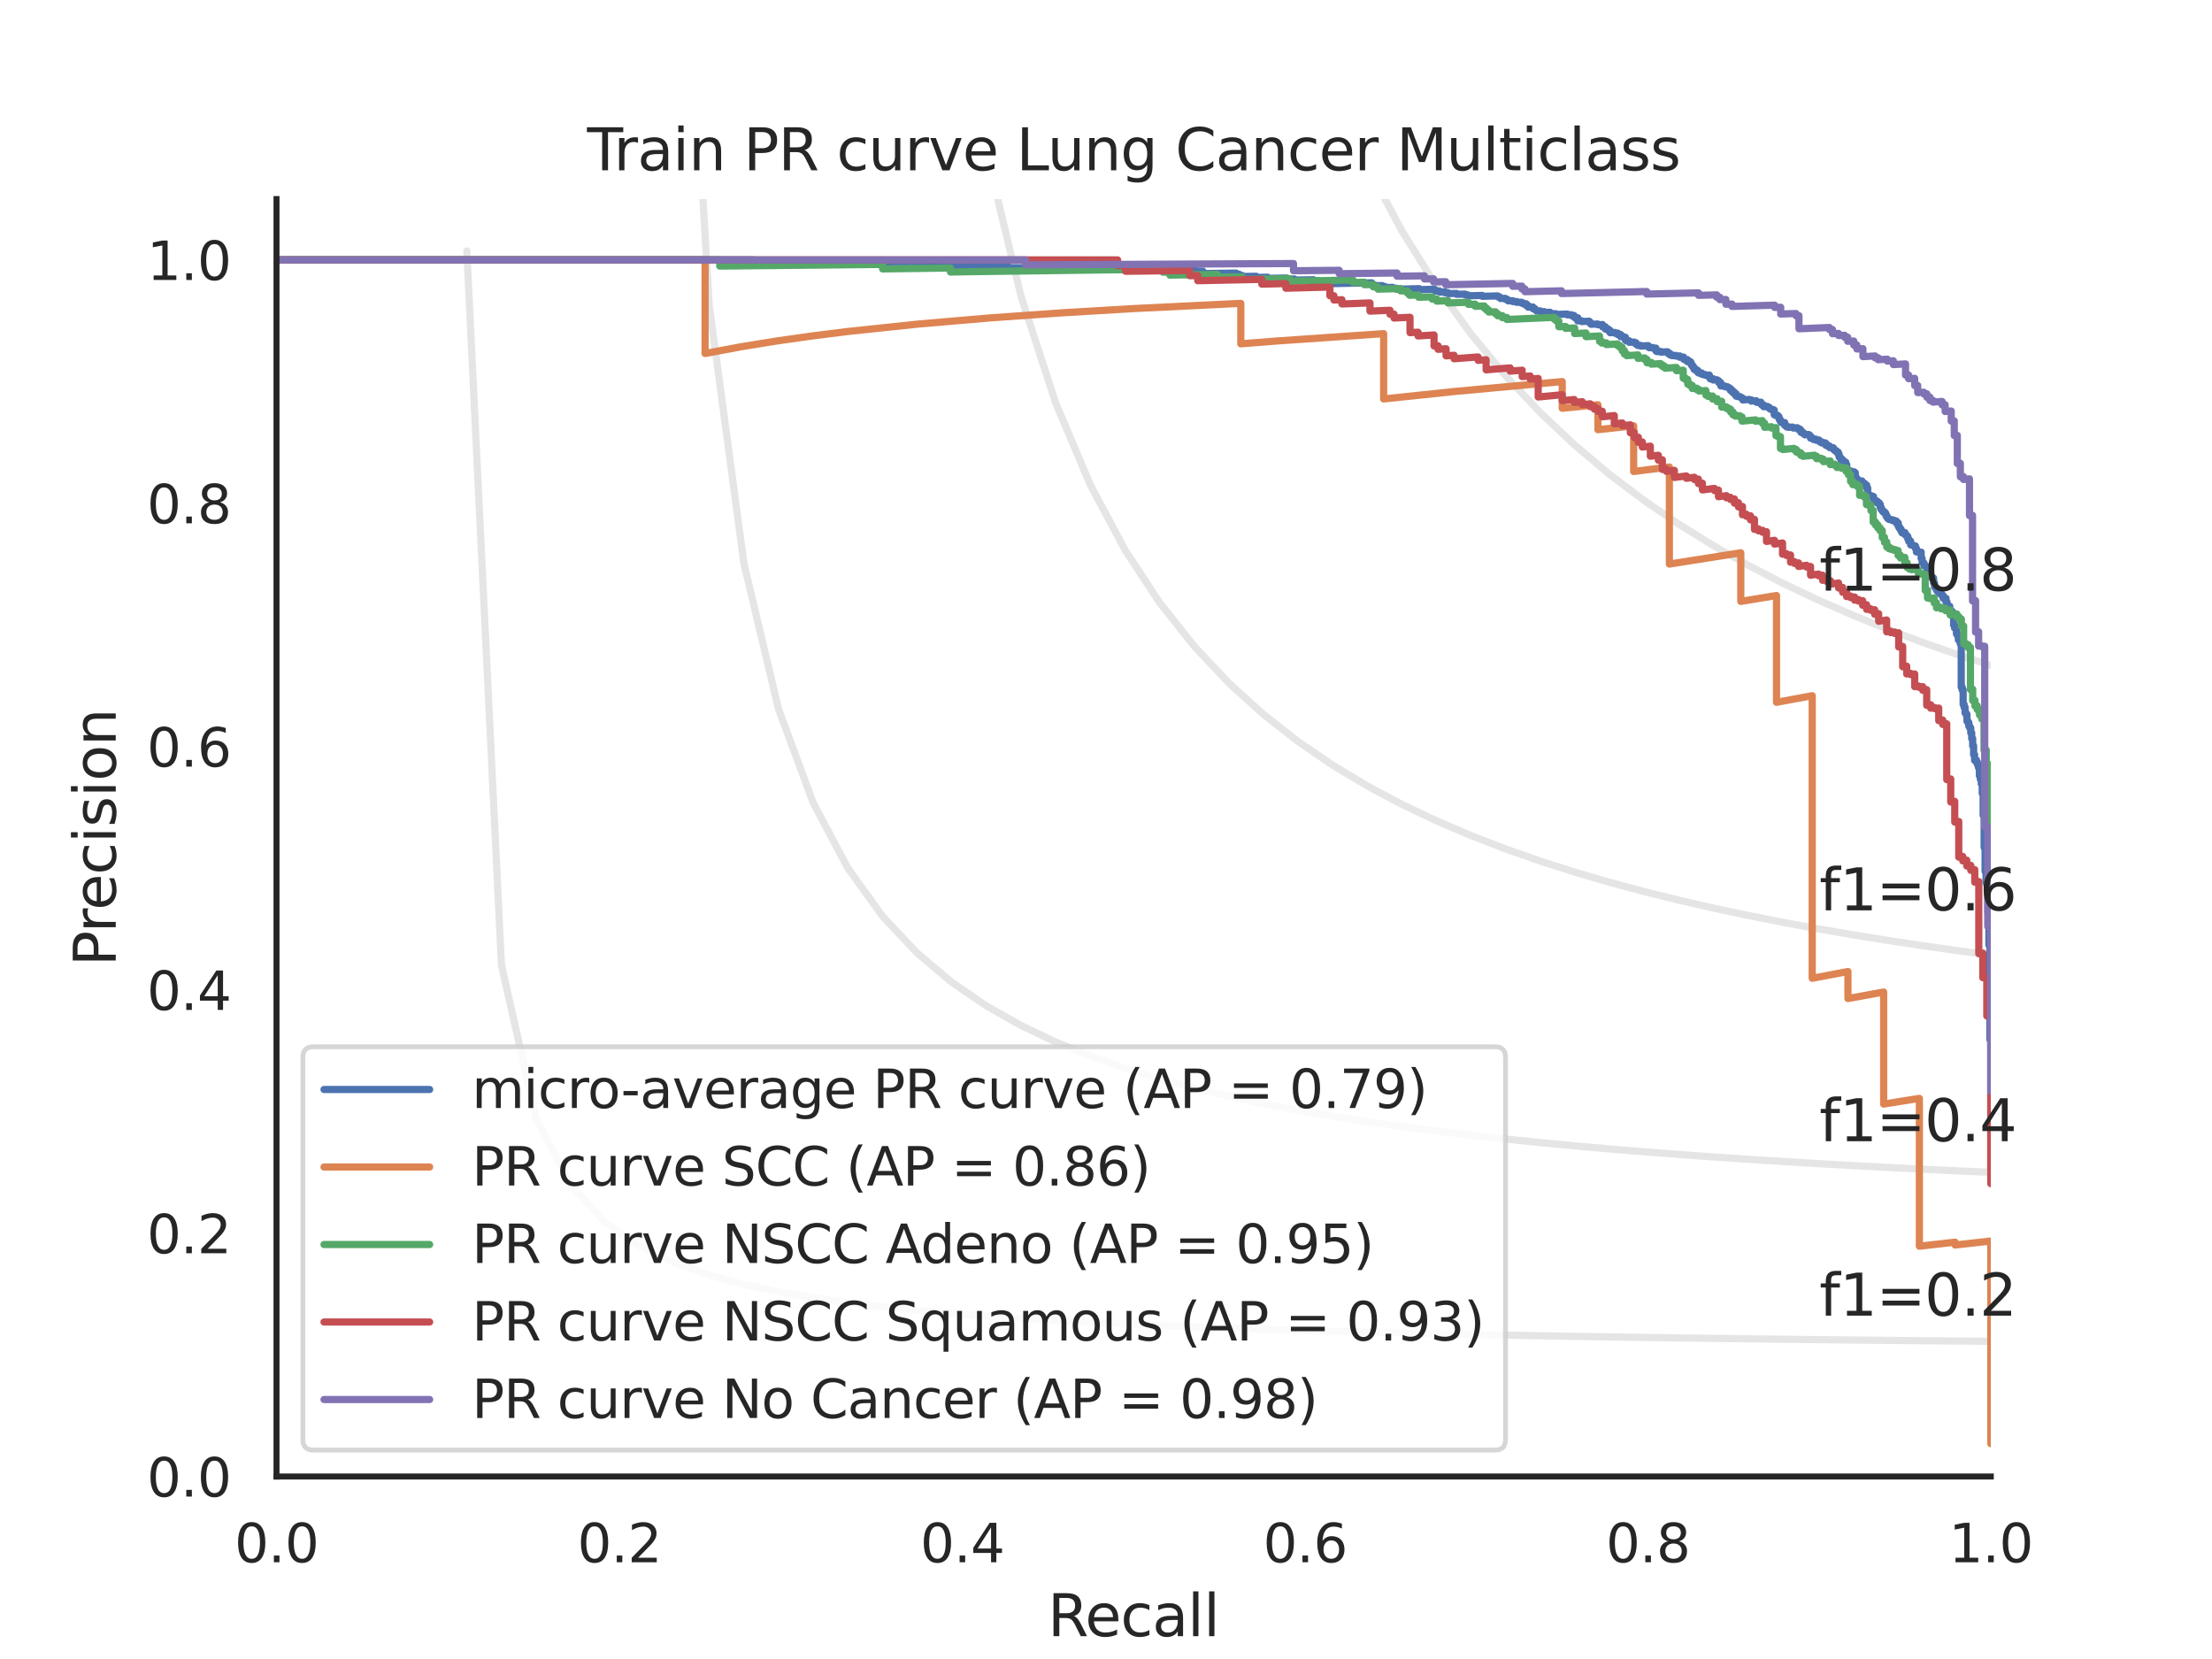 <?xml version="1.0" encoding="utf-8" standalone="no"?>
<!DOCTYPE svg PUBLIC "-//W3C//DTD SVG 1.1//EN"
  "http://www.w3.org/Graphics/SVG/1.1/DTD/svg11.dtd">
<svg xmlns:xlink="http://www.w3.org/1999/xlink" width="460.8pt" height="345.6pt" viewBox="0 0 460.8 345.6" xmlns="http://www.w3.org/2000/svg" version="1.1">
 <defs>
  <style type="text/css">*{stroke-linejoin: round; stroke-linecap: butt}</style>
 </defs>
 <g id="figure_1">
  <g id="patch_1">
   <path d="M 0 345.6 
L 460.8 345.6 
L 460.8 0 
L 0 0 
z
" style="fill: #ffffff"/>
  </g>
  <g id="axes_1">
   <g id="patch_2">
    <path d="M 57.6 307.584 
L 414.72 307.584 
L 414.72 41.472 
L 57.6 41.472 
z
" style="fill: #ffffff"/>
   </g>
   <g id="matplotlib.axis_1">
    <g id="xtick_1">
     <g id="text_1">
      <!-- 0.0 -->
      <g style="fill: #262626" transform="translate(48.853 325.442) scale(0.11 -0.11)">
       <defs>
        <path id="DejaVuSans-30" d="M 2034 4250 
Q 1547 4250 1301 3770 
Q 1056 3291 1056 2328 
Q 1056 1369 1301 889 
Q 1547 409 2034 409 
Q 2525 409 2770 889 
Q 3016 1369 3016 2328 
Q 3016 3291 2770 3770 
Q 2525 4250 2034 4250 
z
M 2034 4750 
Q 2819 4750 3233 4129 
Q 3647 3509 3647 2328 
Q 3647 1150 3233 529 
Q 2819 -91 2034 -91 
Q 1250 -91 836 529 
Q 422 1150 422 2328 
Q 422 3509 836 4129 
Q 1250 4750 2034 4750 
z
" transform="scale(0.016)"/>
        <path id="DejaVuSans-2e" d="M 684 794 
L 1344 794 
L 1344 0 
L 684 0 
L 684 794 
z
" transform="scale(0.016)"/>
       </defs>
       <use xlink:href="#DejaVuSans-30"/>
       <use xlink:href="#DejaVuSans-2e" x="63.623"/>
       <use xlink:href="#DejaVuSans-30" x="95.41"/>
      </g>
     </g>
    </g>
    <g id="xtick_2">
     <g id="text_2">
      <!-- 0.2 -->
      <g style="fill: #262626" transform="translate(120.277 325.442) scale(0.11 -0.11)">
       <defs>
        <path id="DejaVuSans-32" d="M 1228 531 
L 3431 531 
L 3431 0 
L 469 0 
L 469 531 
Q 828 903 1448 1529 
Q 2069 2156 2228 2338 
Q 2531 2678 2651 2914 
Q 2772 3150 2772 3378 
Q 2772 3750 2511 3984 
Q 2250 4219 1831 4219 
Q 1534 4219 1204 4116 
Q 875 4013 500 3803 
L 500 4441 
Q 881 4594 1212 4672 
Q 1544 4750 1819 4750 
Q 2544 4750 2975 4387 
Q 3406 4025 3406 3419 
Q 3406 3131 3298 2873 
Q 3191 2616 2906 2266 
Q 2828 2175 2409 1742 
Q 1991 1309 1228 531 
z
" transform="scale(0.016)"/>
       </defs>
       <use xlink:href="#DejaVuSans-30"/>
       <use xlink:href="#DejaVuSans-2e" x="63.623"/>
       <use xlink:href="#DejaVuSans-32" x="95.41"/>
      </g>
     </g>
    </g>
    <g id="xtick_3">
     <g id="text_3">
      <!-- 0.4 -->
      <g style="fill: #262626" transform="translate(191.701 325.442) scale(0.11 -0.11)">
       <defs>
        <path id="DejaVuSans-34" d="M 2419 4116 
L 825 1625 
L 2419 1625 
L 2419 4116 
z
M 2253 4666 
L 3047 4666 
L 3047 1625 
L 3713 1625 
L 3713 1100 
L 3047 1100 
L 3047 0 
L 2419 0 
L 2419 1100 
L 313 1100 
L 313 1709 
L 2253 4666 
z
" transform="scale(0.016)"/>
       </defs>
       <use xlink:href="#DejaVuSans-30"/>
       <use xlink:href="#DejaVuSans-2e" x="63.623"/>
       <use xlink:href="#DejaVuSans-34" x="95.41"/>
      </g>
     </g>
    </g>
    <g id="xtick_4">
     <g id="text_4">
      <!-- 0.6 -->
      <g style="fill: #262626" transform="translate(263.125 325.442) scale(0.11 -0.11)">
       <defs>
        <path id="DejaVuSans-36" d="M 2113 2584 
Q 1688 2584 1439 2293 
Q 1191 2003 1191 1497 
Q 1191 994 1439 701 
Q 1688 409 2113 409 
Q 2538 409 2786 701 
Q 3034 994 3034 1497 
Q 3034 2003 2786 2293 
Q 2538 2584 2113 2584 
z
M 3366 4563 
L 3366 3988 
Q 3128 4100 2886 4159 
Q 2644 4219 2406 4219 
Q 1781 4219 1451 3797 
Q 1122 3375 1075 2522 
Q 1259 2794 1537 2939 
Q 1816 3084 2150 3084 
Q 2853 3084 3261 2657 
Q 3669 2231 3669 1497 
Q 3669 778 3244 343 
Q 2819 -91 2113 -91 
Q 1303 -91 875 529 
Q 447 1150 447 2328 
Q 447 3434 972 4092 
Q 1497 4750 2381 4750 
Q 2619 4750 2861 4703 
Q 3103 4656 3366 4563 
z
" transform="scale(0.016)"/>
       </defs>
       <use xlink:href="#DejaVuSans-30"/>
       <use xlink:href="#DejaVuSans-2e" x="63.623"/>
       <use xlink:href="#DejaVuSans-36" x="95.41"/>
      </g>
     </g>
    </g>
    <g id="xtick_5">
     <g id="text_5">
      <!-- 0.8 -->
      <g style="fill: #262626" transform="translate(334.549 325.442) scale(0.11 -0.11)">
       <defs>
        <path id="DejaVuSans-38" d="M 2034 2216 
Q 1584 2216 1326 1975 
Q 1069 1734 1069 1313 
Q 1069 891 1326 650 
Q 1584 409 2034 409 
Q 2484 409 2743 651 
Q 3003 894 3003 1313 
Q 3003 1734 2745 1975 
Q 2488 2216 2034 2216 
z
M 1403 2484 
Q 997 2584 770 2862 
Q 544 3141 544 3541 
Q 544 4100 942 4425 
Q 1341 4750 2034 4750 
Q 2731 4750 3128 4425 
Q 3525 4100 3525 3541 
Q 3525 3141 3298 2862 
Q 3072 2584 2669 2484 
Q 3125 2378 3379 2068 
Q 3634 1759 3634 1313 
Q 3634 634 3220 271 
Q 2806 -91 2034 -91 
Q 1263 -91 848 271 
Q 434 634 434 1313 
Q 434 1759 690 2068 
Q 947 2378 1403 2484 
z
M 1172 3481 
Q 1172 3119 1398 2916 
Q 1625 2713 2034 2713 
Q 2441 2713 2670 2916 
Q 2900 3119 2900 3481 
Q 2900 3844 2670 4047 
Q 2441 4250 2034 4250 
Q 1625 4250 1398 4047 
Q 1172 3844 1172 3481 
z
" transform="scale(0.016)"/>
       </defs>
       <use xlink:href="#DejaVuSans-30"/>
       <use xlink:href="#DejaVuSans-2e" x="63.623"/>
       <use xlink:href="#DejaVuSans-38" x="95.41"/>
      </g>
     </g>
    </g>
    <g id="xtick_6">
     <g id="text_6">
      <!-- 1.0 -->
      <g style="fill: #262626" transform="translate(405.973 325.442) scale(0.11 -0.11)">
       <defs>
        <path id="DejaVuSans-31" d="M 794 531 
L 1825 531 
L 1825 4091 
L 703 3866 
L 703 4441 
L 1819 4666 
L 2450 4666 
L 2450 531 
L 3481 531 
L 3481 0 
L 794 0 
L 794 531 
z
" transform="scale(0.016)"/>
       </defs>
       <use xlink:href="#DejaVuSans-31"/>
       <use xlink:href="#DejaVuSans-2e" x="63.623"/>
       <use xlink:href="#DejaVuSans-30" x="95.41"/>
      </g>
     </g>
    </g>
    <g id="text_7">
     <!-- Recall -->
     <g style="fill: #262626" transform="translate(218.259 340.848) scale(0.12 -0.12)">
      <defs>
       <path id="DejaVuSans-52" d="M 2841 2188 
Q 3044 2119 3236 1894 
Q 3428 1669 3622 1275 
L 4263 0 
L 3584 0 
L 2988 1197 
Q 2756 1666 2539 1819 
Q 2322 1972 1947 1972 
L 1259 1972 
L 1259 0 
L 628 0 
L 628 4666 
L 2053 4666 
Q 2853 4666 3247 4331 
Q 3641 3997 3641 3322 
Q 3641 2881 3436 2590 
Q 3231 2300 2841 2188 
z
M 1259 4147 
L 1259 2491 
L 2053 2491 
Q 2509 2491 2742 2702 
Q 2975 2913 2975 3322 
Q 2975 3731 2742 3939 
Q 2509 4147 2053 4147 
L 1259 4147 
z
" transform="scale(0.016)"/>
       <path id="DejaVuSans-65" d="M 3597 1894 
L 3597 1613 
L 953 1613 
Q 991 1019 1311 708 
Q 1631 397 2203 397 
Q 2534 397 2845 478 
Q 3156 559 3463 722 
L 3463 178 
Q 3153 47 2828 -22 
Q 2503 -91 2169 -91 
Q 1331 -91 842 396 
Q 353 884 353 1716 
Q 353 2575 817 3079 
Q 1281 3584 2069 3584 
Q 2775 3584 3186 3129 
Q 3597 2675 3597 1894 
z
M 3022 2063 
Q 3016 2534 2758 2815 
Q 2500 3097 2075 3097 
Q 1594 3097 1305 2825 
Q 1016 2553 972 2059 
L 3022 2063 
z
" transform="scale(0.016)"/>
       <path id="DejaVuSans-63" d="M 3122 3366 
L 3122 2828 
Q 2878 2963 2633 3030 
Q 2388 3097 2138 3097 
Q 1578 3097 1268 2742 
Q 959 2388 959 1747 
Q 959 1106 1268 751 
Q 1578 397 2138 397 
Q 2388 397 2633 464 
Q 2878 531 3122 666 
L 3122 134 
Q 2881 22 2623 -34 
Q 2366 -91 2075 -91 
Q 1284 -91 818 406 
Q 353 903 353 1747 
Q 353 2603 823 3093 
Q 1294 3584 2113 3584 
Q 2378 3584 2631 3529 
Q 2884 3475 3122 3366 
z
" transform="scale(0.016)"/>
       <path id="DejaVuSans-61" d="M 2194 1759 
Q 1497 1759 1228 1600 
Q 959 1441 959 1056 
Q 959 750 1161 570 
Q 1363 391 1709 391 
Q 2188 391 2477 730 
Q 2766 1069 2766 1631 
L 2766 1759 
L 2194 1759 
z
M 3341 1997 
L 3341 0 
L 2766 0 
L 2766 531 
Q 2569 213 2275 61 
Q 1981 -91 1556 -91 
Q 1019 -91 701 211 
Q 384 513 384 1019 
Q 384 1609 779 1909 
Q 1175 2209 1959 2209 
L 2766 2209 
L 2766 2266 
Q 2766 2663 2505 2880 
Q 2244 3097 1772 3097 
Q 1472 3097 1187 3025 
Q 903 2953 641 2809 
L 641 3341 
Q 956 3463 1253 3523 
Q 1550 3584 1831 3584 
Q 2591 3584 2966 3190 
Q 3341 2797 3341 1997 
z
" transform="scale(0.016)"/>
       <path id="DejaVuSans-6c" d="M 603 4863 
L 1178 4863 
L 1178 0 
L 603 0 
L 603 4863 
z
" transform="scale(0.016)"/>
      </defs>
      <use xlink:href="#DejaVuSans-52"/>
      <use xlink:href="#DejaVuSans-65" x="64.982"/>
      <use xlink:href="#DejaVuSans-63" x="126.506"/>
      <use xlink:href="#DejaVuSans-61" x="181.486"/>
      <use xlink:href="#DejaVuSans-6c" x="242.766"/>
      <use xlink:href="#DejaVuSans-6c" x="270.549"/>
     </g>
    </g>
   </g>
   <g id="matplotlib.axis_2">
    <g id="ytick_1">
     <g id="text_8">
      <!-- 0.0 -->
      <g style="fill: #262626" transform="translate(30.607 311.763) scale(0.11 -0.11)">
       <use xlink:href="#DejaVuSans-30"/>
       <use xlink:href="#DejaVuSans-2e" x="63.623"/>
       <use xlink:href="#DejaVuSans-30" x="95.41"/>
      </g>
     </g>
    </g>
    <g id="ytick_2">
     <g id="text_9">
      <!-- 0.2 -->
      <g style="fill: #262626" transform="translate(30.607 261.075) scale(0.11 -0.11)">
       <use xlink:href="#DejaVuSans-30"/>
       <use xlink:href="#DejaVuSans-2e" x="63.623"/>
       <use xlink:href="#DejaVuSans-32" x="95.41"/>
      </g>
     </g>
    </g>
    <g id="ytick_3">
     <g id="text_10">
      <!-- 0.4 -->
      <g style="fill: #262626" transform="translate(30.607 210.387) scale(0.11 -0.11)">
       <use xlink:href="#DejaVuSans-30"/>
       <use xlink:href="#DejaVuSans-2e" x="63.623"/>
       <use xlink:href="#DejaVuSans-34" x="95.41"/>
      </g>
     </g>
    </g>
    <g id="ytick_4">
     <g id="text_11">
      <!-- 0.6 -->
      <g style="fill: #262626" transform="translate(30.607 159.699) scale(0.11 -0.11)">
       <use xlink:href="#DejaVuSans-30"/>
       <use xlink:href="#DejaVuSans-2e" x="63.623"/>
       <use xlink:href="#DejaVuSans-36" x="95.41"/>
      </g>
     </g>
    </g>
    <g id="ytick_5">
     <g id="text_12">
      <!-- 0.8 -->
      <g style="fill: #262626" transform="translate(30.607 109.011) scale(0.11 -0.11)">
       <use xlink:href="#DejaVuSans-30"/>
       <use xlink:href="#DejaVuSans-2e" x="63.623"/>
       <use xlink:href="#DejaVuSans-38" x="95.41"/>
      </g>
     </g>
    </g>
    <g id="ytick_6">
     <g id="text_13">
      <!-- 1.0 -->
      <g style="fill: #262626" transform="translate(30.607 58.323) scale(0.11 -0.11)">
       <use xlink:href="#DejaVuSans-31"/>
       <use xlink:href="#DejaVuSans-2e" x="63.623"/>
       <use xlink:href="#DejaVuSans-30" x="95.41"/>
      </g>
     </g>
    </g>
    <g id="text_14">
     <!-- Precision -->
     <g style="fill: #262626" transform="translate(24.111 201.296) rotate(-90) scale(0.12 -0.12)">
      <defs>
       <path id="DejaVuSans-50" d="M 1259 4147 
L 1259 2394 
L 2053 2394 
Q 2494 2394 2734 2622 
Q 2975 2850 2975 3272 
Q 2975 3691 2734 3919 
Q 2494 4147 2053 4147 
L 1259 4147 
z
M 628 4666 
L 2053 4666 
Q 2838 4666 3239 4311 
Q 3641 3956 3641 3272 
Q 3641 2581 3239 2228 
Q 2838 1875 2053 1875 
L 1259 1875 
L 1259 0 
L 628 0 
L 628 4666 
z
" transform="scale(0.016)"/>
       <path id="DejaVuSans-72" d="M 2631 2963 
Q 2534 3019 2420 3045 
Q 2306 3072 2169 3072 
Q 1681 3072 1420 2755 
Q 1159 2438 1159 1844 
L 1159 0 
L 581 0 
L 581 3500 
L 1159 3500 
L 1159 2956 
Q 1341 3275 1631 3429 
Q 1922 3584 2338 3584 
Q 2397 3584 2469 3576 
Q 2541 3569 2628 3553 
L 2631 2963 
z
" transform="scale(0.016)"/>
       <path id="DejaVuSans-69" d="M 603 3500 
L 1178 3500 
L 1178 0 
L 603 0 
L 603 3500 
z
M 603 4863 
L 1178 4863 
L 1178 4134 
L 603 4134 
L 603 4863 
z
" transform="scale(0.016)"/>
       <path id="DejaVuSans-73" d="M 2834 3397 
L 2834 2853 
Q 2591 2978 2328 3040 
Q 2066 3103 1784 3103 
Q 1356 3103 1142 2972 
Q 928 2841 928 2578 
Q 928 2378 1081 2264 
Q 1234 2150 1697 2047 
L 1894 2003 
Q 2506 1872 2764 1633 
Q 3022 1394 3022 966 
Q 3022 478 2636 193 
Q 2250 -91 1575 -91 
Q 1294 -91 989 -36 
Q 684 19 347 128 
L 347 722 
Q 666 556 975 473 
Q 1284 391 1588 391 
Q 1994 391 2212 530 
Q 2431 669 2431 922 
Q 2431 1156 2273 1281 
Q 2116 1406 1581 1522 
L 1381 1569 
Q 847 1681 609 1914 
Q 372 2147 372 2553 
Q 372 3047 722 3315 
Q 1072 3584 1716 3584 
Q 2034 3584 2315 3537 
Q 2597 3491 2834 3397 
z
" transform="scale(0.016)"/>
       <path id="DejaVuSans-6f" d="M 1959 3097 
Q 1497 3097 1228 2736 
Q 959 2375 959 1747 
Q 959 1119 1226 758 
Q 1494 397 1959 397 
Q 2419 397 2687 759 
Q 2956 1122 2956 1747 
Q 2956 2369 2687 2733 
Q 2419 3097 1959 3097 
z
M 1959 3584 
Q 2709 3584 3137 3096 
Q 3566 2609 3566 1747 
Q 3566 888 3137 398 
Q 2709 -91 1959 -91 
Q 1206 -91 779 398 
Q 353 888 353 1747 
Q 353 2609 779 3096 
Q 1206 3584 1959 3584 
z
" transform="scale(0.016)"/>
       <path id="DejaVuSans-6e" d="M 3513 2113 
L 3513 0 
L 2938 0 
L 2938 2094 
Q 2938 2591 2744 2837 
Q 2550 3084 2163 3084 
Q 1697 3084 1428 2787 
Q 1159 2491 1159 1978 
L 1159 0 
L 581 0 
L 581 3500 
L 1159 3500 
L 1159 2956 
Q 1366 3272 1645 3428 
Q 1925 3584 2291 3584 
Q 2894 3584 3203 3211 
Q 3513 2838 3513 2113 
z
" transform="scale(0.016)"/>
      </defs>
      <use xlink:href="#DejaVuSans-50"/>
      <use xlink:href="#DejaVuSans-72" x="58.553"/>
      <use xlink:href="#DejaVuSans-65" x="97.416"/>
      <use xlink:href="#DejaVuSans-63" x="158.939"/>
      <use xlink:href="#DejaVuSans-69" x="213.92"/>
      <use xlink:href="#DejaVuSans-73" x="241.703"/>
      <use xlink:href="#DejaVuSans-69" x="293.803"/>
      <use xlink:href="#DejaVuSans-6f" x="321.586"/>
      <use xlink:href="#DejaVuSans-6e" x="382.768"/>
     </g>
    </g>
   </g>
   <g id="line2d_1">
    <path d="M 97.248 52.267 
L 104.463 201.073 
L 111.678 232.96 
L 118.893 246.859 
L 126.109 254.643 
L 133.324 259.62 
L 140.539 263.076 
L 147.755 265.615 
L 154.97 267.561 
L 162.185 269.099 
L 169.4 270.345 
L 176.616 271.375 
L 183.831 272.241 
L 191.046 272.979 
L 198.262 273.616 
L 205.477 274.171 
L 212.692 274.658 
L 219.907 275.091 
L 227.123 275.476 
L 234.338 275.822 
L 241.553 276.135 
L 248.769 276.418 
L 255.984 276.676 
L 263.199 276.912 
L 270.414 277.129 
L 277.63 277.33 
L 284.845 277.515 
L 292.06 277.686 
L 299.275 277.846 
L 306.491 277.994 
L 313.706 278.133 
L 320.921 278.264 
L 328.137 278.386 
L 335.352 278.501 
L 342.567 278.609 
L 349.782 278.711 
L 356.998 278.808 
L 364.213 278.899 
L 371.428 278.986 
L 378.644 279.068 
L 385.859 279.146 
L 393.074 279.221 
L 400.289 279.292 
L 407.505 279.359 
L 414.72 279.424 
" clip-path="url(#pad7ad4a55c)" style="fill: none; stroke: #808080; stroke-opacity: 0.2; stroke-width: 1.5; stroke-linecap: round"/>
   </g>
   <g id="line2d_2">
    <path d="M 143.905 -1 
L 147.755 63.611 
L 154.97 117.362 
L 162.185 147.722 
L 169.4 167.231 
L 176.616 180.825 
L 183.831 190.84 
L 191.046 198.524 
L 198.262 204.607 
L 205.477 209.542 
L 212.692 213.626 
L 219.907 217.061 
L 227.123 219.991 
L 234.338 222.519 
L 241.553 224.724 
L 248.769 226.662 
L 255.984 228.38 
L 263.199 229.914 
L 270.414 231.291 
L 277.63 232.534 
L 284.845 233.662 
L 292.06 234.69 
L 299.275 235.631 
L 306.491 236.496 
L 313.706 237.293 
L 320.921 238.03 
L 328.137 238.714 
L 335.352 239.349 
L 342.567 239.942 
L 349.782 240.496 
L 356.998 241.015 
L 364.213 241.503 
L 371.428 241.961 
L 378.644 242.393 
L 385.859 242.8 
L 393.074 243.185 
L 400.289 243.55 
L 407.505 243.896 
L 414.72 244.224 
" clip-path="url(#pad7ad4a55c)" style="fill: none; stroke: #808080; stroke-opacity: 0.2; stroke-width: 1.5; stroke-linecap: round"/>
   </g>
   <g id="line2d_3">
    <path d="M 200.009 -1 
L 205.477 31.611 
L 212.692 61.693 
L 219.907 83.907 
L 227.123 100.983 
L 234.338 114.518 
L 241.553 125.511 
L 248.769 134.616 
L 255.984 142.281 
L 263.199 148.823 
L 270.414 154.471 
L 277.63 159.398 
L 284.845 163.732 
L 292.06 167.575 
L 299.275 171.006 
L 306.491 174.088 
L 313.706 176.871 
L 320.921 179.398 
L 328.137 181.701 
L 335.352 183.809 
L 342.567 185.746 
L 349.782 187.532 
L 356.998 189.184 
L 364.213 190.716 
L 371.428 192.142 
L 378.644 193.471 
L 385.859 194.714 
L 393.074 195.878 
L 400.289 196.971 
L 407.505 197.998 
L 414.72 198.967 
" clip-path="url(#pad7ad4a55c)" style="fill: none; stroke: #808080; stroke-opacity: 0.2; stroke-width: 1.5; stroke-linecap: round"/>
   </g>
   <g id="line2d_4">
    <path d="M 270.344 -1 
L 270.414 -0.768 
L 277.63 18.581 
L 284.845 34.622 
L 292.06 48.136 
L 299.275 59.676 
L 306.491 69.647 
L 313.706 78.346 
L 320.921 86.004 
L 328.137 92.796 
L 335.352 98.862 
L 342.567 104.312 
L 349.782 109.235 
L 356.998 113.705 
L 364.213 117.78 
L 371.428 121.512 
L 378.644 124.941 
L 385.859 128.104 
L 393.074 131.029 
L 400.289 133.744 
L 407.505 136.269 
L 414.72 138.624 
" clip-path="url(#pad7ad4a55c)" style="fill: none; stroke: #808080; stroke-opacity: 0.2; stroke-width: 1.5; stroke-linecap: round"/>
   </g>
   <g id="line2d_5">
    <path d="M 414.72 243.547 
L 414.72 216.498 
L 414.521 216.53 
L 414.521 216.421 
L 414.521 196.835 
L 414.323 196.87 
L 414.323 196.762 
L 414.323 190.093 
L 414.124 190.128 
L 414.124 190.037 
L 414.124 184.467 
L 413.925 184.502 
L 413.925 184.402 
L 413.925 183.832 
L 413.726 183.867 
L 413.726 183.766 
L 413.726 181.497 
L 413.528 181.533 
L 413.528 181.428 
L 413.528 176.509 
L 413.329 176.545 
L 413.329 176.469 
L 413.329 169.82 
L 413.13 169.855 
L 413.13 169.771 
L 413.13 165.228 
L 412.931 165.263 
L 412.931 165.173 
L 412.931 163.268 
L 412.733 163.303 
L 412.733 163.211 
L 412.733 162.285 
L 412.534 162.32 
L 412.534 162.226 
L 412.534 161.57 
L 412.335 161.605 
L 412.335 161.51 
L 412.335 159.841 
L 412.136 159.875 
L 412.136 159.779 
L 412.136 159.245 
L 411.938 159.28 
L 411.938 159.182 
L 411.938 158.791 
L 411.739 158.826 
L 411.739 158.728 
L 411.739 158.334 
L 411.342 158.403 
L 411.342 158.304 
L 411.342 157.21 
L 411.143 157.244 
L 411.143 157.144 
L 411.143 155.366 
L 410.944 155.4 
L 410.944 155.297 
L 410.944 153.843 
L 410.745 153.877 
L 410.745 153.772 
L 410.745 152.66 
L 410.547 152.694 
L 410.547 152.588 
L 410.547 151.621 
L 410.348 151.655 
L 410.348 151.547 
L 410.348 151.275 
L 410.149 151.309 
L 410.149 151.201 
L 410.149 150.545 
L 409.95 150.579 
L 409.95 150.469 
L 409.95 150.194 
L 409.752 150.227 
L 409.752 150.117 
L 409.752 148.781 
L 409.553 148.814 
L 409.553 148.702 
L 409.553 148.477 
L 409.354 148.51 
L 409.354 148.454 
L 409.354 147.316 
L 409.156 147.35 
L 409.156 147.292 
L 409.156 146.717 
L 408.957 146.751 
L 408.957 146.693 
L 408.957 143.692 
L 408.758 143.724 
L 408.758 143.664 
L 408.758 143.123 
L 408.559 143.155 
L 408.559 143.095 
L 408.559 134.105 
L 408.361 134.136 
L 408.361 134.069 
L 408.361 133.258 
L 407.963 133.319 
L 407.963 133.251 
L 407.963 132.363 
L 407.764 132.393 
L 407.764 132.324 
L 407.764 132.049 
L 407.566 132.08 
L 407.566 132.01 
L 407.566 130.828 
L 407.168 130.819 
L 407.168 130.186 
L 406.969 130.216 
L 406.969 130.146 
L 406.969 128.217 
L 406.771 128.247 
L 406.771 128.175 
L 406.771 127.449 
L 406.572 127.479 
L 406.572 127.406 
L 406.572 127.26 
L 406.175 127.246 
L 406.175 126.29 
L 405.976 126.319 
L 405.976 126.245 
L 405.976 126.171 
L 405.777 126.2 
L 405.777 126.126 
L 405.777 125.978 
L 405.578 126.007 
L 405.578 125.933 
L 405.578 125.336 
L 405.38 125.365 
L 405.38 125.291 
L 405.38 124.614 
L 404.783 124.625 
L 404.783 124.019 
L 404.585 124.048 
L 404.585 123.971 
L 404.585 123.895 
L 404.386 123.924 
L 404.386 123.848 
L 404.386 123.542 
L 403.989 123.6 
L 403.989 123.523 
L 403.989 123.139 
L 403.591 123.197 
L 403.591 123.12 
L 403.591 122.888 
L 403.392 122.917 
L 403.392 122.839 
L 403.392 122.452 
L 403.194 122.48 
L 403.194 122.402 
L 403.194 122.247 
L 402.995 122.275 
L 402.995 122.197 
L 402.995 121.414 
L 402.796 121.442 
L 402.796 121.363 
L 402.796 120.413 
L 402.399 120.39 
L 402.399 120.071 
L 402.001 120.127 
L 402.001 120.047 
L 402.001 119.887 
L 401.802 119.915 
L 401.802 119.835 
L 401.802 119.754 
L 401.604 119.782 
L 401.604 119.702 
L 401.604 119.46 
L 401.405 119.488 
L 401.405 119.408 
L 401.405 118.024 
L 401.206 118.052 
L 401.206 117.97 
L 401.206 117.888 
L 400.809 117.861 
L 400.809 117.284 
L 400.61 117.311 
L 400.61 117.228 
L 400.61 117.145 
L 400.411 117.173 
L 400.411 117.09 
L 400.411 116.34 
L 400.213 116.367 
L 400.213 116.283 
L 400.213 115.019 
L 399.616 115.014 
L 399.616 114.929 
L 399.219 114.983 
L 399.219 114.898 
L 399.219 114.214 
L 399.02 114.24 
L 399.02 114.154 
L 399.02 113.724 
L 398.623 113.691 
L 398.623 113.604 
L 398.225 113.571 
L 398.225 113.484 
L 398.027 113.51 
L 398.027 113.424 
L 398.027 112.726 
L 397.629 112.779 
L 397.629 112.691 
L 397.629 112.253 
L 397.43 112.279 
L 397.43 112.191 
L 397.43 111.749 
L 397.232 111.775 
L 397.232 111.687 
L 397.232 111.509 
L 397.033 111.535 
L 397.033 111.446 
L 397.033 111.358 
L 396.834 111.384 
L 396.834 111.294 
L 396.834 110.938 
L 396.238 111.015 
L 396.238 110.926 
L 396.238 110.657 
L 396.039 110.682 
L 396.039 110.593 
L 396.039 110.232 
L 395.841 110.258 
L 395.841 110.168 
L 395.841 109.987 
L 395.642 110.012 
L 395.642 109.922 
L 395.642 109.649 
L 395.443 109.675 
L 395.443 109.584 
L 395.443 108.945 
L 395.046 108.996 
L 395.046 108.904 
L 395.046 108.536 
L 394.648 108.494 
L 394.648 108.402 
L 394.251 108.453 
L 394.251 108.36 
L 394.251 108.268 
L 393.654 108.25 
L 393.654 108.158 
L 393.456 108.183 
L 393.456 108.09 
L 393.456 107.997 
L 393.257 108.022 
L 393.257 107.929 
L 393.257 107.743 
L 393.058 107.768 
L 393.058 107.674 
L 393.058 107.394 
L 392.86 107.419 
L 392.86 107.325 
L 392.86 106.949 
L 392.661 106.974 
L 392.661 106.88 
L 392.661 106.691 
L 392.263 106.646 
L 392.263 106.361 
L 392.065 106.386 
L 392.065 106.291 
L 392.065 106.101 
L 391.866 106.126 
L 391.866 106.03 
L 391.866 105.648 
L 391.667 105.673 
L 391.667 105.577 
L 391.667 105.001 
L 391.468 105.025 
L 391.468 104.929 
L 391.468 104.735 
L 391.071 104.784 
L 391.071 104.687 
L 391.071 104.396 
L 390.674 104.347 
L 390.674 104.25 
L 390.475 104.274 
L 390.475 104.176 
L 390.475 103.981 
L 390.276 104.005 
L 390.276 103.907 
L 390.276 103.417 
L 389.879 103.366 
L 389.879 103.268 
L 389.481 103.315 
L 389.481 103.217 
L 389.481 103.118 
L 389.084 103.165 
L 389.084 103.066 
L 389.084 101.672 
L 388.885 101.695 
L 388.885 101.594 
L 388.885 101.091 
L 388.487 101.036 
L 388.487 100.732 
L 388.09 100.676 
L 388.09 100.473 
L 387.891 100.496 
L 387.891 100.394 
L 387.891 100.19 
L 387.096 100.179 
L 387.096 99.974 
L 386.898 99.996 
L 386.898 99.894 
L 386.898 99.688 
L 386.5 99.63 
L 386.5 98.49 
L 386.301 98.512 
L 386.301 98.407 
L 386.301 98.303 
L 385.705 98.265 
L 385.705 98.16 
L 385.109 98.121 
L 385.109 97.911 
L 384.712 97.955 
L 384.712 97.849 
L 384.712 96.79 
L 384.513 96.811 
L 384.513 96.704 
L 384.513 96.277 
L 383.917 96.234 
L 383.917 95.804 
L 383.519 95.846 
L 383.519 95.738 
L 383.519 95.414 
L 383.32 95.435 
L 383.32 95.326 
L 383.32 95.218 
L 383.122 95.239 
L 383.122 95.13 
L 383.122 94.585 
L 382.923 94.606 
L 382.923 94.497 
L 382.923 94.168 
L 382.526 94.099 
L 382.526 93.879 
L 382.128 93.809 
L 382.128 93.588 
L 381.929 93.609 
L 381.929 93.498 
L 381.929 93.276 
L 381.134 93.246 
L 381.134 92.912 
L 380.737 92.952 
L 380.737 92.728 
L 380.339 92.768 
L 380.339 92.319 
L 380.141 92.339 
L 380.141 92.226 
L 379.545 92.286 
L 379.545 92.06 
L 379.147 92.1 
L 379.147 91.873 
L 378.948 91.893 
L 378.948 91.666 
L 378.352 91.725 
L 378.352 91.497 
L 377.756 91.557 
L 377.756 91.328 
L 377.557 91.347 
L 377.557 91.233 
L 377.16 91.272 
L 377.16 90.812 
L 376.961 90.831 
L 376.961 90.6 
L 376.762 90.62 
L 376.762 90.504 
L 375.967 90.582 
L 375.967 90.35 
L 375.769 90.369 
L 375.769 90.253 
L 375.57 90.272 
L 375.57 90.039 
L 375.172 90.077 
L 375.172 89.609 
L 374.974 89.628 
L 374.974 89.393 
L 374.576 89.431 
L 374.576 89.196 
L 374.378 89.215 
L 374.378 89.097 
L 373.583 89.172 
L 373.583 89.054 
L 373.384 89.073 
L 373.384 88.954 
L 372.589 89.03 
L 372.589 88.911 
L 372.192 88.949 
L 372.192 88.71 
L 371.993 88.729 
L 371.993 88.61 
L 371.794 88.628 
L 371.794 88.029 
L 371.198 88.084 
L 371.198 87.964 
L 370.999 87.982 
L 370.999 87.62 
L 370.8 87.638 
L 370.8 87.274 
L 370.602 87.293 
L 370.602 86.805 
L 370.403 86.823 
L 370.403 86.579 
L 370.204 86.597 
L 370.204 86.474 
L 369.807 86.51 
L 369.807 86.387 
L 369.608 86.405 
L 369.608 85.417 
L 369.409 85.435 
L 369.409 85.31 
L 369.012 85.345 
L 369.012 85.221 
L 368.813 85.238 
L 368.813 85.114 
L 368.614 85.131 
L 368.614 84.881 
L 368.416 84.899 
L 368.416 84.773 
L 368.217 84.791 
L 368.217 84.665 
L 367.422 84.734 
L 367.422 84.356 
L 367.025 84.391 
L 367.025 84.138 
L 366.826 84.155 
L 366.826 83.774 
L 366.031 83.842 
L 366.031 83.714 
L 365.832 83.731 
L 365.832 83.476 
L 364.838 83.56 
L 364.838 83.303 
L 364.441 83.337 
L 364.441 83.208 
L 363.05 83.325 
L 363.05 82.937 
L 362.851 82.954 
L 362.851 82.824 
L 362.652 82.841 
L 362.652 82.711 
L 362.454 82.727 
L 362.454 82.597 
L 362.056 82.63 
L 362.056 82.5 
L 361.659 82.533 
L 361.659 82.009 
L 361.261 82.042 
L 361.261 81.647 
L 360.864 81.679 
L 360.864 81.282 
L 360.466 81.314 
L 360.466 80.916 
L 360.268 80.932 
L 360.268 80.798 
L 360.069 80.814 
L 360.069 80.681 
L 359.87 80.696 
L 359.87 80.563 
L 359.473 80.594 
L 359.473 80.46 
L 359.075 80.491 
L 359.075 80.357 
L 358.479 80.403 
L 358.479 79.729 
L 358.082 79.759 
L 358.082 79.352 
L 357.883 79.367 
L 357.883 79.231 
L 357.684 79.246 
L 357.684 79.11 
L 356.889 79.169 
L 356.889 78.896 
L 356.293 78.94 
L 356.293 78.666 
L 356.094 78.68 
L 356.094 78.128 
L 355.299 78.186 
L 355.299 78.048 
L 354.902 78.077 
L 354.902 77.938 
L 354.504 77.966 
L 354.504 77.688 
L 353.908 77.731 
L 353.908 77.591 
L 353.71 77.605 
L 353.71 77.184 
L 353.312 77.212 
L 353.312 76.93 
L 352.915 76.958 
L 352.915 76.534 
L 352.716 76.548 
L 352.716 76.264 
L 352.517 76.277 
L 352.517 75.992 
L 352.318 76.006 
L 352.318 75.577 
L 352.12 75.59 
L 352.12 75.303 
L 351.523 75.343 
L 351.523 74.91 
L 350.927 74.949 
L 350.927 74.804 
L 350.729 74.817 
L 350.729 74.381 
L 349.934 74.432 
L 349.934 74.14 
L 349.139 74.19 
L 349.139 74.043 
L 348.344 74.094 
L 348.344 73.946 
L 347.946 73.971 
L 347.946 73.676 
L 347.549 73.701 
L 347.549 73.405 
L 347.35 73.417 
L 347.35 73.269 
L 345.959 73.354 
L 345.959 73.204 
L 345.164 73.253 
L 345.164 73.103 
L 344.965 73.116 
L 344.965 72.514 
L 344.369 72.549 
L 344.369 72.398 
L 343.574 72.445 
L 343.574 72.294 
L 343.375 72.305 
L 343.375 72.001 
L 341.786 72.094 
L 341.786 71.941 
L 341.189 71.976 
L 341.189 71.822 
L 340.991 71.834 
L 340.991 71.68 
L 340.792 71.691 
L 340.792 71.383 
L 340.395 71.405 
L 340.395 71.25 
L 339.401 71.307 
L 339.401 70.996 
L 338.805 71.029 
L 338.805 70.873 
L 338.606 70.884 
L 338.606 70.257 
L 338.208 70.278 
L 338.208 70.121 
L 337.612 70.153 
L 337.612 69.678 
L 337.016 69.709 
L 337.016 69.391 
L 336.42 69.422 
L 336.42 69.262 
L 335.426 69.313 
L 335.426 68.831 
L 335.029 68.851 
L 335.029 68.528 
L 334.433 68.558 
L 334.433 68.071 
L 333.836 68.1 
L 333.836 67.61 
L 332.843 67.656 
L 332.843 67.492 
L 331.452 67.556 
L 331.452 67.391 
L 331.253 67.4 
L 331.253 67.069 
L 331.054 67.078 
L 331.054 66.912 
L 329.464 66.983 
L 329.464 66.816 
L 328.669 66.851 
L 328.669 66.179 
L 328.073 66.204 
L 328.073 66.035 
L 327.874 66.043 
L 327.874 65.704 
L 327.278 65.729 
L 327.278 65.559 
L 326.483 65.591 
L 326.483 65.42 
L 324.099 65.516 
L 324.099 65.344 
L 322.906 65.392 
L 322.906 65.045 
L 321.714 65.092 
L 321.714 64.917 
L 320.919 64.948 
L 320.919 64.773 
L 320.124 64.804 
L 320.124 64.627 
L 319.925 64.635 
L 319.925 64.458 
L 319.726 64.466 
L 319.726 64.289 
L 319.329 64.304 
L 319.329 63.949 
L 318.335 63.985 
L 318.335 63.627 
L 317.938 63.641 
L 317.938 63.282 
L 317.342 63.302 
L 317.342 63.122 
L 316.944 63.135 
L 316.944 62.954 
L 315.951 62.987 
L 315.951 62.805 
L 315.156 62.831 
L 315.156 62.649 
L 314.162 62.681 
L 314.162 62.497 
L 313.963 62.503 
L 313.963 62.319 
L 313.566 62.332 
L 313.566 62.147 
L 312.572 62.178 
L 312.572 61.992 
L 312.373 61.998 
L 312.373 61.812 
L 311.976 61.824 
L 311.976 61.638 
L 308.796 61.73 
L 308.796 61.541 
L 305.815 61.627 
L 305.815 61.436 
L 305.219 61.453 
L 305.219 61.261 
L 303.431 61.311 
L 303.431 61.118 
L 301.642 61.167 
L 301.642 60.972 
L 301.046 60.988 
L 301.046 60.792 
L 299.853 60.824 
L 299.853 60.627 
L 299.058 60.648 
L 299.058 60.449 
L 298.86 60.455 
L 298.86 60.256 
L 295.68 60.336 
L 295.68 60.134 
L 290.91 60.254 
L 290.91 60.048 
L 290.116 60.067 
L 290.116 59.861 
L 288.526 59.899 
L 288.526 59.691 
L 287.929 59.705 
L 287.929 59.495 
L 286.34 59.532 
L 286.34 59.321 
L 285.743 59.334 
L 285.743 58.91 
L 276.602 59.105 
L 276.602 58.883 
L 275.211 58.913 
L 275.211 58.69 
L 274.614 58.702 
L 274.614 58.478 
L 273.621 58.498 
L 273.621 58.272 
L 269.646 58.349 
L 269.646 58.119 
L 268.056 58.148 
L 268.056 57.916 
L 264.082 57.988 
L 264.082 57.751 
L 261.697 57.792 
L 261.697 57.552 
L 258.716 57.602 
L 258.716 57.358 
L 258.12 57.368 
L 258.12 57.123 
L 257.524 57.132 
L 257.524 56.885 
L 250.568 56.983 
L 250.568 56.472 
L 248.978 56.491 
L 248.978 56.232 
L 239.042 56.345 
L 239.042 56.072 
L 232.285 56.146 
L 232.285 55.862 
L 231.49 55.87 
L 231.49 55.584 
L 210.027 55.785 
L 210.027 55.459 
L 195.321 55.598 
L 195.321 55.236 
L 191.346 55.269 
L 191.346 54.895 
L 190.75 54.898 
L 190.75 54.522 
L 156.966 54.65 
L 156.966 54.144 
L 57.6 54.144 
L 57.6 54.144 
" clip-path="url(#pad7ad4a55c)" style="fill: none; stroke: #4c72b0; stroke-width: 1.5; stroke-linecap: round"/>
   </g>
   <g id="line2d_6">
    <path d="M 414.72 300.742 
L 414.72 258.531 
L 407.28 259.359 
L 407.28 258.766 
L 399.84 259.608 
L 399.84 228.812 
L 392.4 230 
L 392.4 206.657 
L 384.96 208.018 
L 384.96 202.382 
L 377.52 203.794 
L 377.52 144.928 
L 370.08 146.304 
L 370.08 124.058 
L 362.64 125.285 
L 362.64 115.157 
L 347.76 117.504 
L 347.76 97.283 
L 340.32 98.221 
L 340.32 88.704 
L 332.88 89.508 
L 332.88 84.315 
L 325.44 85.051 
L 325.44 79.488 
L 303.12 81.543 
L 288.24 83.109 
L 288.24 69.504 
L 265.92 71.04 
L 258.48 71.623 
L 258.48 63.195 
L 236.16 64.282 
L 221.28 65.163 
L 206.4 66.213 
L 191.52 67.483 
L 176.64 69.052 
L 169.2 69.984 
L 161.76 71.04 
L 154.32 72.247 
L 146.88 73.639 
L 146.88 54.144 
L 57.6 54.144 
L 57.6 54.144 
" clip-path="url(#pad7ad4a55c)" style="fill: none; stroke: #dd8452; stroke-width: 1.5; stroke-linecap: round"/>
   </g>
   <g id="line2d_7">
    <path d="M 414.72 199.537 
L 414.72 163.034 
L 414.249 163.116 
L 414.249 163.007 
L 414.249 159.205 
L 413.778 159.286 
L 413.778 156.241 
L 413.307 156.321 
L 413.307 149.707 
L 412.835 149.786 
L 412.835 148.868 
L 412.364 148.947 
L 412.364 147.751 
L 411.893 147.83 
L 411.893 147.022 
L 411.422 147.1 
L 411.422 145.873 
L 410.951 145.951 
L 410.951 143.581 
L 410.48 143.658 
L 410.48 134.857 
L 410.009 134.931 
L 410.009 134.3 
L 409.538 134.373 
L 409.538 134.055 
L 409.066 134.129 
L 409.066 130.39 
L 408.595 130.461 
L 408.595 128.953 
L 408.124 129.024 
L 408.124 128.515 
L 407.653 128.586 
L 407.653 127.903 
L 406.24 128.115 
L 406.24 127.078 
L 405.297 127.219 
L 405.297 126.695 
L 404.355 126.836 
L 404.355 126.485 
L 403.413 126.626 
L 403.413 125.563 
L 402.942 125.633 
L 402.942 124.558 
L 401.999 124.697 
L 401.999 124.516 
L 401.528 124.586 
L 401.528 122.942 
L 401.057 123.011 
L 401.057 119.631 
L 400.586 119.698 
L 400.586 119.506 
L 399.644 119.64 
L 399.644 118.675 
L 399.173 118.741 
L 399.173 118.547 
L 398.23 118.68 
L 398.23 118.485 
L 397.759 118.551 
L 397.759 118.16 
L 397.288 118.226 
L 397.288 117.24 
L 396.817 117.306 
L 396.817 116.108 
L 395.875 116.238 
L 395.875 115.633 
L 395.403 115.698 
L 395.403 114.679 
L 394.932 114.743 
L 394.932 114.538 
L 394.461 114.603 
L 394.461 114.397 
L 393.99 114.461 
L 393.99 114.255 
L 393.519 114.319 
L 393.519 113.905 
L 393.048 113.969 
L 393.048 112.925 
L 392.577 112.988 
L 392.577 111.932 
L 392.106 111.994 
L 392.106 110.495 
L 391.634 110.557 
L 391.634 109.906 
L 391.163 109.968 
L 391.163 109.313 
L 390.692 109.374 
L 390.692 108.714 
L 390.221 108.774 
L 390.221 106.314 
L 389.75 106.373 
L 389.75 105.234 
L 389.279 105.292 
L 389.279 105.062 
L 388.808 105.12 
L 388.808 103.497 
L 388.336 103.553 
L 388.336 103.084 
L 387.394 103.197 
L 387.394 101.296 
L 386.923 101.351 
L 386.923 100.869 
L 385.981 100.979 
L 385.981 100.251 
L 385.51 100.305 
L 385.51 98.833 
L 385.039 98.886 
L 385.039 98.142 
L 384.567 98.194 
L 384.567 97.444 
L 383.625 97.547 
L 383.625 97.296 
L 382.683 97.399 
L 382.683 96.893 
L 382.212 96.944 
L 382.212 96.69 
L 381.269 96.793 
L 381.269 96.025 
L 379.856 96.178 
L 379.856 95.661 
L 379.385 95.712 
L 379.385 95.452 
L 378.443 95.554 
L 378.443 95.031 
L 377.972 95.082 
L 377.972 94.82 
L 375.616 95.072 
L 375.616 94.808 
L 375.145 94.859 
L 375.145 94.327 
L 374.674 94.378 
L 374.674 94.111 
L 374.202 94.161 
L 374.202 93.625 
L 373.731 93.674 
L 373.731 93.405 
L 371.376 93.654 
L 371.376 93.382 
L 370.904 93.432 
L 370.904 90.955 
L 370.433 91.002 
L 370.433 90.723 
L 369.962 90.77 
L 369.962 89.079 
L 369.02 89.17 
L 369.02 88.884 
L 367.607 89.021 
L 367.607 88.158 
L 367.135 88.203 
L 367.135 87.624 
L 365.722 87.757 
L 365.722 87.465 
L 362.895 87.732 
L 362.895 86.846 
L 362.424 86.89 
L 362.424 86.593 
L 361.482 86.68 
L 361.482 86.381 
L 361.011 86.425 
L 361.011 85.824 
L 360.54 85.867 
L 360.54 85.262 
L 360.068 85.305 
L 360.068 85.001 
L 359.597 85.043 
L 359.597 84.738 
L 358.655 84.822 
L 358.655 83.589 
L 357.713 83.671 
L 357.713 83.048 
L 356.77 83.129 
L 356.77 82.501 
L 355.828 82.58 
L 355.828 82.264 
L 355.357 82.304 
L 355.357 81.349 
L 353.944 81.465 
L 353.944 81.144 
L 353.473 81.182 
L 353.473 80.86 
L 352.53 80.936 
L 352.53 80.287 
L 352.059 80.324 
L 352.059 79.998 
L 351.588 80.035 
L 351.588 79.049 
L 351.117 79.085 
L 351.117 78.753 
L 350.646 78.789 
L 350.646 77.117 
L 349.232 77.218 
L 349.232 76.539 
L 346.877 76.705 
L 346.877 76.362 
L 346.405 76.395 
L 346.405 76.051 
L 345.934 76.084 
L 345.934 75.738 
L 344.05 75.867 
L 344.05 75.518 
L 343.108 75.583 
L 343.108 74.88 
L 342.636 74.911 
L 342.636 74.558 
L 341.223 74.651 
L 341.223 73.938 
L 338.867 74.091 
L 338.867 73.73 
L 338.396 73.76 
L 338.396 73.034 
L 337.925 73.063 
L 337.925 72.332 
L 337.454 72.36 
L 337.454 71.992 
L 336.983 72.02 
L 336.983 71.65 
L 334.627 71.789 
L 334.627 71.415 
L 333.685 71.47 
L 333.685 71.094 
L 333.214 71.121 
L 333.214 69.984 
L 330.387 70.138 
L 330.387 69.367 
L 328.031 69.491 
L 328.031 68.317 
L 326.147 68.41 
L 326.147 68.014 
L 324.733 68.083 
L 324.733 66.88 
L 324.262 66.901 
L 324.262 66.497 
L 323.791 66.517 
L 323.791 66.111 
L 313.897 66.55 
L 313.897 66.128 
L 312.955 66.17 
L 312.955 65.745 
L 312.013 65.786 
L 312.013 65.358 
L 311.542 65.378 
L 311.542 64.948 
L 310.128 65.006 
L 310.128 64.572 
L 309.657 64.59 
L 309.657 64.154 
L 309.186 64.172 
L 309.186 63.734 
L 307.301 63.803 
L 307.301 63.36 
L 305.888 63.411 
L 305.888 62.963 
L 301.648 63.111 
L 301.648 62.655 
L 299.292 62.735 
L 299.292 62.273 
L 298.35 62.304 
L 298.35 61.839 
L 295.523 61.927 
L 295.523 61.455 
L 293.638 61.511 
L 293.638 61.034 
L 293.167 61.047 
L 293.167 60.566 
L 291.754 60.604 
L 291.754 60.119 
L 287.043 60.239 
L 287.043 59.742 
L 286.1 59.765 
L 286.1 59.264 
L 284.216 59.306 
L 284.216 58.799 
L 281.86 58.847 
L 281.86 58.333 
L 268.668 58.59 
L 268.668 58.043 
L 258.774 58.232 
L 258.774 57.656 
L 253.592 57.747 
L 253.592 57.154 
L 243.698 57.312 
L 243.698 56.685 
L 242.285 56.704 
L 242.285 56.069 
L 202.709 56.589 
L 197.998 56.67 
L 197.998 55.834 
L 183.864 56.021 
L 183.864 55.086 
L 149.942 55.43 
L 149.942 54.144 
L 57.6 54.144 
L 57.6 54.144 
" clip-path="url(#pad7ad4a55c)" style="fill: none; stroke: #55a868; stroke-width: 1.5; stroke-linecap: round"/>
   </g>
   <g id="line2d_8">
    <path d="M 414.72 246.576 
L 414.72 211.506 
L 413.886 211.645 
L 413.886 211.56 
L 413.886 203.527 
L 413.051 203.671 
L 413.051 203.571 
L 413.051 198.528 
L 412.217 198.674 
L 412.217 198.564 
L 412.217 183.635 
L 411.382 183.784 
L 411.382 181.162 
L 410.548 181.312 
L 410.548 180.262 
L 409.714 180.412 
L 409.714 179.191 
L 408.879 179.341 
L 408.879 178.409 
L 408.045 178.56 
L 408.045 171.116 
L 407.21 171.266 
L 407.21 166.933 
L 406.376 167.083 
L 406.376 162.264 
L 405.542 162.413 
L 405.542 150.782 
L 404.707 150.926 
L 404.707 149.989 
L 403.873 150.133 
L 403.873 147.496 
L 403.039 147.639 
L 403.039 147.394 
L 402.204 147.537 
L 402.204 146.799 
L 401.37 146.942 
L 401.37 143.664 
L 400.535 143.804 
L 400.535 143.028 
L 399.701 143.169 
L 399.701 142.908 
L 398.867 143.049 
L 398.867 140.395 
L 398.032 140.535 
L 398.032 140.264 
L 397.198 140.404 
L 397.198 138.762 
L 396.363 138.901 
L 396.363 134.648 
L 395.529 134.784 
L 395.529 131.825 
L 394.695 131.958 
L 394.695 131.657 
L 393.86 131.79 
L 393.86 131.487 
L 393.026 131.62 
L 393.026 129.155 
L 391.357 129.419 
L 391.357 127.839 
L 390.523 127.97 
L 390.523 127.008 
L 389.688 127.138 
L 389.688 126.815 
L 388.854 126.945 
L 388.854 125.967 
L 388.019 126.097 
L 388.019 125.107 
L 387.185 125.236 
L 387.185 124.904 
L 386.351 125.033 
L 386.351 124.363 
L 385.516 124.492 
L 385.516 124.155 
L 384.682 124.284 
L 384.682 123.264 
L 383.847 123.392 
L 383.847 122.36 
L 383.013 122.487 
L 383.013 121.442 
L 381.344 121.696 
L 381.344 120.991 
L 380.51 121.118 
L 380.51 120.763 
L 379.676 120.89 
L 379.676 119.815 
L 378.841 119.941 
L 378.841 119.579 
L 377.172 119.833 
L 377.172 117.999 
L 376.338 118.124 
L 376.338 117.752 
L 374.669 118.003 
L 374.669 117.254 
L 373.835 117.379 
L 373.835 117.001 
L 373 117.126 
L 373 115.599 
L 372.166 115.723 
L 372.166 115.337 
L 371.332 115.46 
L 371.332 113.108 
L 369.663 113.349 
L 369.663 112.55 
L 367.994 112.791 
L 367.994 110.758 
L 367.16 110.876 
L 367.16 110.464 
L 366.325 110.582 
L 366.325 110.168 
L 365.491 110.286 
L 365.491 108.182 
L 364.656 108.298 
L 364.656 107.443 
L 363.822 107.557 
L 363.822 107.126 
L 362.988 107.241 
L 362.988 105.495 
L 362.153 105.607 
L 362.153 104.721 
L 361.319 104.832 
L 361.319 103.937 
L 360.484 104.047 
L 360.484 103.596 
L 359.65 103.706 
L 359.65 103.252 
L 357.981 103.471 
L 357.981 102.092 
L 357.147 102.2 
L 357.147 101.736 
L 354.644 102.061 
L 354.644 100.647 
L 353.809 100.754 
L 353.809 99.798 
L 352.975 99.904 
L 352.975 99.422 
L 351.306 99.633 
L 351.306 99.147 
L 348.803 99.465 
L 348.803 97.986 
L 347.134 98.194 
L 347.134 97.695 
L 346.3 97.799 
L 346.3 95.772 
L 345.465 95.873 
L 345.465 94.842 
L 343.797 95.041 
L 343.797 92.942 
L 342.128 93.135 
L 342.128 92.065 
L 341.293 92.16 
L 341.293 91.077 
L 340.459 91.17 
L 340.459 90.075 
L 339.625 90.166 
L 339.625 88.498 
L 337.956 88.674 
L 337.956 88.11 
L 336.287 88.286 
L 336.287 86.568 
L 333.784 86.824 
L 333.784 85.656 
L 332.95 85.74 
L 332.95 85.15 
L 332.115 85.233 
L 332.115 84.638 
L 331.281 84.72 
L 331.281 84.121 
L 329.612 84.283 
L 329.612 83.678 
L 327.943 83.839 
L 327.943 83.227 
L 325.44 83.468 
L 325.44 82.226 
L 320.434 82.701 
L 320.434 78.834 
L 318.765 78.977 
L 318.765 78.316 
L 317.096 78.457 
L 317.096 77.117 
L 314.593 77.32 
L 314.593 76.639 
L 309.587 77.045 
L 309.587 74.943 
L 307.918 75.07 
L 307.918 74.357 
L 302.911 74.736 
L 302.911 74.006 
L 301.243 74.131 
L 301.243 72.649 
L 299.574 72.767 
L 299.574 72.015 
L 298.739 72.072 
L 298.739 69.778 
L 295.402 69.984 
L 295.402 69.2 
L 293.733 69.3 
L 293.733 66.091 
L 290.396 66.254 
L 290.396 65.427 
L 289.561 65.466 
L 289.561 64.631 
L 285.389 64.815 
L 285.389 63.099 
L 279.548 63.327 
L 279.548 62.438 
L 277.88 62.499 
L 277.88 61.598 
L 277.045 61.626 
L 277.045 59.797 
L 267.867 60.038 
L 267.867 59.075 
L 262.861 59.193 
L 262.861 58.199 
L 249.51 58.476 
L 249.51 57.407 
L 247.841 57.435 
L 247.841 56.348 
L 234.491 56.513 
L 234.491 55.334 
L 232.822 55.345 
L 232.822 54.144 
L 57.6 54.144 
L 57.6 54.144 
" clip-path="url(#pad7ad4a55c)" style="fill: none; stroke: #c44e52; stroke-width: 1.5; stroke-linecap: round"/>
   </g>
   <g id="line2d_9">
    <path d="M 414.72 227.333 
L 414.72 192.884 
L 414.086 192.996 
L 414.086 192.903 
L 414.086 172.191 
L 413.451 172.303 
L 413.451 134.616 
L 412.817 134.714 
L 412.817 134.503 
L 412.183 134.601 
L 412.183 131.593 
L 411.548 131.689 
L 411.548 125.107 
L 410.914 125.199 
L 410.914 107.348 
L 410.28 107.424 
L 410.28 99.748 
L 409.011 99.883 
L 409.011 99.267 
L 408.377 99.334 
L 408.377 96.511 
L 407.743 96.575 
L 407.743 90.687 
L 407.108 90.743 
L 407.108 87.67 
L 406.474 87.723 
L 406.474 85.622 
L 405.205 85.723 
L 405.205 84.296 
L 404.571 84.345 
L 404.571 83.623 
L 402.668 83.767 
L 402.668 83.403 
L 402.034 83.451 
L 402.034 82.718 
L 401.399 82.765 
L 401.399 82.027 
L 400.765 82.072 
L 400.765 81.701 
L 399.496 81.792 
L 399.496 80.289 
L 398.862 80.333 
L 398.862 78.808 
L 397.593 78.891 
L 397.593 78.118 
L 396.959 78.159 
L 396.959 75.806 
L 394.422 75.955 
L 394.422 75.155 
L 393.153 75.227 
L 393.153 74.824 
L 391.25 74.932 
L 391.25 74.526 
L 390.616 74.561 
L 390.616 74.152 
L 388.079 74.294 
L 388.079 72.633 
L 386.81 72.699 
L 386.81 71.858 
L 386.176 71.889 
L 386.176 71.04 
L 384.907 71.101 
L 384.907 70.243 
L 384.273 70.272 
L 384.273 69.84 
L 383.004 69.897 
L 383.004 69.462 
L 381.736 69.518 
L 381.736 68.64 
L 381.101 68.666 
L 381.101 68.224 
L 374.758 68.49 
L 374.758 65.752 
L 374.124 65.774 
L 374.124 65.311 
L 370.952 65.419 
L 370.952 64.005 
L 369.684 64.044 
L 369.684 63.567 
L 360.803 63.833 
L 360.803 63.341 
L 359.534 63.379 
L 359.534 62.386 
L 358.266 62.42 
L 358.266 61.918 
L 357.632 61.934 
L 357.632 61.43 
L 353.826 61.521 
L 353.826 61.008 
L 343.042 61.26 
L 343.042 60.727 
L 325.281 61.152 
L 325.281 60.582 
L 317.67 60.766 
L 317.67 60.178 
L 317.035 60.193 
L 317.035 59.601 
L 315.132 59.64 
L 315.132 59.041 
L 301.177 59.316 
L 301.177 58.681 
L 298.64 58.728 
L 298.64 58.083 
L 296.737 58.114 
L 296.737 57.461 
L 291.028 57.541 
L 291.028 56.869 
L 278.976 57.016 
L 278.976 56.304 
L 269.462 56.4 
L 269.462 54.901 
L 213.642 55.17 
L 213.642 54.144 
L 57.6 54.144 
L 57.6 54.144 
" clip-path="url(#pad7ad4a55c)" style="fill: none; stroke: #8172b3; stroke-width: 1.5; stroke-linecap: round"/>
   </g>
   <g id="patch_3">
    <path d="M 57.6 307.584 
L 57.6 41.472 
" style="fill: none; stroke: #262626; stroke-width: 1.25; stroke-linejoin: miter; stroke-linecap: square"/>
   </g>
   <g id="patch_4">
    <path d="M 57.6 307.584 
L 414.72 307.584 
" style="fill: none; stroke: #262626; stroke-width: 1.25; stroke-linejoin: miter; stroke-linecap: square"/>
   </g>
   <g id="text_15">
    <!-- f1=0.2 -->
    <g style="fill: #262626" transform="translate(379.008 274.077) scale(0.12 -0.12)">
     <defs>
      <path id="DejaVuSans-66" d="M 2375 4863 
L 2375 4384 
L 1825 4384 
Q 1516 4384 1395 4259 
Q 1275 4134 1275 3809 
L 1275 3500 
L 2222 3500 
L 2222 3053 
L 1275 3053 
L 1275 0 
L 697 0 
L 697 3053 
L 147 3053 
L 147 3500 
L 697 3500 
L 697 3744 
Q 697 4328 969 4595 
Q 1241 4863 1831 4863 
L 2375 4863 
z
" transform="scale(0.016)"/>
      <path id="DejaVuSans-3d" d="M 678 2906 
L 4684 2906 
L 4684 2381 
L 678 2381 
L 678 2906 
z
M 678 1631 
L 4684 1631 
L 4684 1100 
L 678 1100 
L 678 1631 
z
" transform="scale(0.016)"/>
     </defs>
     <use xlink:href="#DejaVuSans-66"/>
     <use xlink:href="#DejaVuSans-31" x="35.205"/>
     <use xlink:href="#DejaVuSans-3d" x="98.828"/>
     <use xlink:href="#DejaVuSans-30" x="182.617"/>
     <use xlink:href="#DejaVuSans-2e" x="246.24"/>
     <use xlink:href="#DejaVuSans-32" x="278.027"/>
    </g>
   </g>
   <g id="text_16">
    <!-- f1=0.4 -->
    <g style="fill: #262626" transform="translate(379.008 237.731) scale(0.12 -0.12)">
     <use xlink:href="#DejaVuSans-66"/>
     <use xlink:href="#DejaVuSans-31" x="35.205"/>
     <use xlink:href="#DejaVuSans-3d" x="98.828"/>
     <use xlink:href="#DejaVuSans-30" x="182.617"/>
     <use xlink:href="#DejaVuSans-2e" x="246.24"/>
     <use xlink:href="#DejaVuSans-34" x="278.027"/>
    </g>
   </g>
   <g id="text_17">
    <!-- f1=0.6 -->
    <g style="fill: #262626" transform="translate(379.008 189.645) scale(0.12 -0.12)">
     <use xlink:href="#DejaVuSans-66"/>
     <use xlink:href="#DejaVuSans-31" x="35.205"/>
     <use xlink:href="#DejaVuSans-3d" x="98.828"/>
     <use xlink:href="#DejaVuSans-30" x="182.617"/>
     <use xlink:href="#DejaVuSans-2e" x="246.24"/>
     <use xlink:href="#DejaVuSans-36" x="278.027"/>
    </g>
   </g>
   <g id="text_18">
    <!-- f1=0.8 -->
    <g style="fill: #262626" transform="translate(379.008 123.035) scale(0.12 -0.12)">
     <use xlink:href="#DejaVuSans-66"/>
     <use xlink:href="#DejaVuSans-31" x="35.205"/>
     <use xlink:href="#DejaVuSans-3d" x="98.828"/>
     <use xlink:href="#DejaVuSans-30" x="182.617"/>
     <use xlink:href="#DejaVuSans-2e" x="246.24"/>
     <use xlink:href="#DejaVuSans-38" x="278.027"/>
    </g>
   </g>
   <g id="text_19">
    <!-- Train PR curve Lung Cancer Multiclass -->
    <g style="fill: #262626" transform="translate(122.297 35.472) scale(0.12 -0.12)">
     <defs>
      <path id="DejaVuSans-54" d="M -19 4666 
L 3928 4666 
L 3928 4134 
L 2272 4134 
L 2272 0 
L 1638 0 
L 1638 4134 
L -19 4134 
L -19 4666 
z
" transform="scale(0.016)"/>
      <path id="DejaVuSans-20" transform="scale(0.016)"/>
      <path id="DejaVuSans-75" d="M 544 1381 
L 544 3500 
L 1119 3500 
L 1119 1403 
Q 1119 906 1312 657 
Q 1506 409 1894 409 
Q 2359 409 2629 706 
Q 2900 1003 2900 1516 
L 2900 3500 
L 3475 3500 
L 3475 0 
L 2900 0 
L 2900 538 
Q 2691 219 2414 64 
Q 2138 -91 1772 -91 
Q 1169 -91 856 284 
Q 544 659 544 1381 
z
M 1991 3584 
L 1991 3584 
z
" transform="scale(0.016)"/>
      <path id="DejaVuSans-76" d="M 191 3500 
L 800 3500 
L 1894 563 
L 2988 3500 
L 3597 3500 
L 2284 0 
L 1503 0 
L 191 3500 
z
" transform="scale(0.016)"/>
      <path id="DejaVuSans-4c" d="M 628 4666 
L 1259 4666 
L 1259 531 
L 3531 531 
L 3531 0 
L 628 0 
L 628 4666 
z
" transform="scale(0.016)"/>
      <path id="DejaVuSans-67" d="M 2906 1791 
Q 2906 2416 2648 2759 
Q 2391 3103 1925 3103 
Q 1463 3103 1205 2759 
Q 947 2416 947 1791 
Q 947 1169 1205 825 
Q 1463 481 1925 481 
Q 2391 481 2648 825 
Q 2906 1169 2906 1791 
z
M 3481 434 
Q 3481 -459 3084 -895 
Q 2688 -1331 1869 -1331 
Q 1566 -1331 1297 -1286 
Q 1028 -1241 775 -1147 
L 775 -588 
Q 1028 -725 1275 -790 
Q 1522 -856 1778 -856 
Q 2344 -856 2625 -561 
Q 2906 -266 2906 331 
L 2906 616 
Q 2728 306 2450 153 
Q 2172 0 1784 0 
Q 1141 0 747 490 
Q 353 981 353 1791 
Q 353 2603 747 3093 
Q 1141 3584 1784 3584 
Q 2172 3584 2450 3431 
Q 2728 3278 2906 2969 
L 2906 3500 
L 3481 3500 
L 3481 434 
z
" transform="scale(0.016)"/>
      <path id="DejaVuSans-43" d="M 4122 4306 
L 4122 3641 
Q 3803 3938 3442 4084 
Q 3081 4231 2675 4231 
Q 1875 4231 1450 3742 
Q 1025 3253 1025 2328 
Q 1025 1406 1450 917 
Q 1875 428 2675 428 
Q 3081 428 3442 575 
Q 3803 722 4122 1019 
L 4122 359 
Q 3791 134 3420 21 
Q 3050 -91 2638 -91 
Q 1578 -91 968 557 
Q 359 1206 359 2328 
Q 359 3453 968 4101 
Q 1578 4750 2638 4750 
Q 3056 4750 3426 4639 
Q 3797 4528 4122 4306 
z
" transform="scale(0.016)"/>
      <path id="DejaVuSans-4d" d="M 628 4666 
L 1569 4666 
L 2759 1491 
L 3956 4666 
L 4897 4666 
L 4897 0 
L 4281 0 
L 4281 4097 
L 3078 897 
L 2444 897 
L 1241 4097 
L 1241 0 
L 628 0 
L 628 4666 
z
" transform="scale(0.016)"/>
      <path id="DejaVuSans-74" d="M 1172 4494 
L 1172 3500 
L 2356 3500 
L 2356 3053 
L 1172 3053 
L 1172 1153 
Q 1172 725 1289 603 
Q 1406 481 1766 481 
L 2356 481 
L 2356 0 
L 1766 0 
Q 1100 0 847 248 
Q 594 497 594 1153 
L 594 3053 
L 172 3053 
L 172 3500 
L 594 3500 
L 594 4494 
L 1172 4494 
z
" transform="scale(0.016)"/>
     </defs>
     <use xlink:href="#DejaVuSans-54"/>
     <use xlink:href="#DejaVuSans-72" x="46.334"/>
     <use xlink:href="#DejaVuSans-61" x="87.447"/>
     <use xlink:href="#DejaVuSans-69" x="148.727"/>
     <use xlink:href="#DejaVuSans-6e" x="176.51"/>
     <use xlink:href="#DejaVuSans-20" x="239.889"/>
     <use xlink:href="#DejaVuSans-50" x="271.676"/>
     <use xlink:href="#DejaVuSans-52" x="331.979"/>
     <use xlink:href="#DejaVuSans-20" x="401.461"/>
     <use xlink:href="#DejaVuSans-63" x="433.248"/>
     <use xlink:href="#DejaVuSans-75" x="488.229"/>
     <use xlink:href="#DejaVuSans-72" x="551.607"/>
     <use xlink:href="#DejaVuSans-76" x="592.721"/>
     <use xlink:href="#DejaVuSans-65" x="651.9"/>
     <use xlink:href="#DejaVuSans-20" x="713.424"/>
     <use xlink:href="#DejaVuSans-4c" x="745.211"/>
     <use xlink:href="#DejaVuSans-75" x="799.174"/>
     <use xlink:href="#DejaVuSans-6e" x="862.553"/>
     <use xlink:href="#DejaVuSans-67" x="925.932"/>
     <use xlink:href="#DejaVuSans-20" x="989.408"/>
     <use xlink:href="#DejaVuSans-43" x="1021.195"/>
     <use xlink:href="#DejaVuSans-61" x="1091.02"/>
     <use xlink:href="#DejaVuSans-6e" x="1152.299"/>
     <use xlink:href="#DejaVuSans-63" x="1215.678"/>
     <use xlink:href="#DejaVuSans-65" x="1270.658"/>
     <use xlink:href="#DejaVuSans-72" x="1332.182"/>
     <use xlink:href="#DejaVuSans-20" x="1373.295"/>
     <use xlink:href="#DejaVuSans-4d" x="1405.082"/>
     <use xlink:href="#DejaVuSans-75" x="1491.361"/>
     <use xlink:href="#DejaVuSans-6c" x="1554.74"/>
     <use xlink:href="#DejaVuSans-74" x="1582.523"/>
     <use xlink:href="#DejaVuSans-69" x="1621.732"/>
     <use xlink:href="#DejaVuSans-63" x="1649.516"/>
     <use xlink:href="#DejaVuSans-6c" x="1704.496"/>
     <use xlink:href="#DejaVuSans-61" x="1732.279"/>
     <use xlink:href="#DejaVuSans-73" x="1793.559"/>
     <use xlink:href="#DejaVuSans-73" x="1845.658"/>
    </g>
   </g>
   <g id="legend_1">
    <g id="patch_5">
     <path d="M 65.3 302.084 
L 311.423 302.084 
Q 313.623 302.084 313.623 299.884 
L 313.623 220.254 
Q 313.623 218.054 311.423 218.054 
L 65.3 218.054 
Q 63.1 218.054 63.1 220.254 
L 63.1 299.884 
Q 63.1 302.084 65.3 302.084 
z
" style="fill: #ffffff; opacity: 0.8; stroke: #cccccc; stroke-linejoin: miter"/>
    </g>
    <g id="line2d_10">
     <path d="M 67.5 226.963 
L 78.5 226.963 
L 89.5 226.963 
" style="fill: none; stroke: #4c72b0; stroke-width: 1.5; stroke-linecap: round"/>
    </g>
    <g id="text_20">
     <!-- micro-average PR curve (AP = 0.79) -->
     <g style="fill: #262626" transform="translate(98.3 230.813) scale(0.11 -0.11)">
      <defs>
       <path id="DejaVuSans-6d" d="M 3328 2828 
Q 3544 3216 3844 3400 
Q 4144 3584 4550 3584 
Q 5097 3584 5394 3201 
Q 5691 2819 5691 2113 
L 5691 0 
L 5113 0 
L 5113 2094 
Q 5113 2597 4934 2840 
Q 4756 3084 4391 3084 
Q 3944 3084 3684 2787 
Q 3425 2491 3425 1978 
L 3425 0 
L 2847 0 
L 2847 2094 
Q 2847 2600 2669 2842 
Q 2491 3084 2119 3084 
Q 1678 3084 1418 2786 
Q 1159 2488 1159 1978 
L 1159 0 
L 581 0 
L 581 3500 
L 1159 3500 
L 1159 2956 
Q 1356 3278 1631 3431 
Q 1906 3584 2284 3584 
Q 2666 3584 2933 3390 
Q 3200 3197 3328 2828 
z
" transform="scale(0.016)"/>
       <path id="DejaVuSans-2d" d="M 313 2009 
L 1997 2009 
L 1997 1497 
L 313 1497 
L 313 2009 
z
" transform="scale(0.016)"/>
       <path id="DejaVuSans-28" d="M 1984 4856 
Q 1566 4138 1362 3434 
Q 1159 2731 1159 2009 
Q 1159 1288 1364 580 
Q 1569 -128 1984 -844 
L 1484 -844 
Q 1016 -109 783 600 
Q 550 1309 550 2009 
Q 550 2706 781 3412 
Q 1013 4119 1484 4856 
L 1984 4856 
z
" transform="scale(0.016)"/>
       <path id="DejaVuSans-41" d="M 2188 4044 
L 1331 1722 
L 3047 1722 
L 2188 4044 
z
M 1831 4666 
L 2547 4666 
L 4325 0 
L 3669 0 
L 3244 1197 
L 1141 1197 
L 716 0 
L 50 0 
L 1831 4666 
z
" transform="scale(0.016)"/>
       <path id="DejaVuSans-37" d="M 525 4666 
L 3525 4666 
L 3525 4397 
L 1831 0 
L 1172 0 
L 2766 4134 
L 525 4134 
L 525 4666 
z
" transform="scale(0.016)"/>
       <path id="DejaVuSans-39" d="M 703 97 
L 703 672 
Q 941 559 1184 500 
Q 1428 441 1663 441 
Q 2288 441 2617 861 
Q 2947 1281 2994 2138 
Q 2813 1869 2534 1725 
Q 2256 1581 1919 1581 
Q 1219 1581 811 2004 
Q 403 2428 403 3163 
Q 403 3881 828 4315 
Q 1253 4750 1959 4750 
Q 2769 4750 3195 4129 
Q 3622 3509 3622 2328 
Q 3622 1225 3098 567 
Q 2575 -91 1691 -91 
Q 1453 -91 1209 -44 
Q 966 3 703 97 
z
M 1959 2075 
Q 2384 2075 2632 2365 
Q 2881 2656 2881 3163 
Q 2881 3666 2632 3958 
Q 2384 4250 1959 4250 
Q 1534 4250 1286 3958 
Q 1038 3666 1038 3163 
Q 1038 2656 1286 2365 
Q 1534 2075 1959 2075 
z
" transform="scale(0.016)"/>
       <path id="DejaVuSans-29" d="M 513 4856 
L 1013 4856 
Q 1481 4119 1714 3412 
Q 1947 2706 1947 2009 
Q 1947 1309 1714 600 
Q 1481 -109 1013 -844 
L 513 -844 
Q 928 -128 1133 580 
Q 1338 1288 1338 2009 
Q 1338 2731 1133 3434 
Q 928 4138 513 4856 
z
" transform="scale(0.016)"/>
      </defs>
      <use xlink:href="#DejaVuSans-6d"/>
      <use xlink:href="#DejaVuSans-69" x="97.412"/>
      <use xlink:href="#DejaVuSans-63" x="125.195"/>
      <use xlink:href="#DejaVuSans-72" x="180.176"/>
      <use xlink:href="#DejaVuSans-6f" x="219.039"/>
      <use xlink:href="#DejaVuSans-2d" x="282.096"/>
      <use xlink:href="#DejaVuSans-61" x="318.18"/>
      <use xlink:href="#DejaVuSans-76" x="379.459"/>
      <use xlink:href="#DejaVuSans-65" x="438.639"/>
      <use xlink:href="#DejaVuSans-72" x="500.162"/>
      <use xlink:href="#DejaVuSans-61" x="541.275"/>
      <use xlink:href="#DejaVuSans-67" x="602.555"/>
      <use xlink:href="#DejaVuSans-65" x="666.031"/>
      <use xlink:href="#DejaVuSans-20" x="727.555"/>
      <use xlink:href="#DejaVuSans-50" x="759.342"/>
      <use xlink:href="#DejaVuSans-52" x="819.645"/>
      <use xlink:href="#DejaVuSans-20" x="889.127"/>
      <use xlink:href="#DejaVuSans-63" x="920.914"/>
      <use xlink:href="#DejaVuSans-75" x="975.895"/>
      <use xlink:href="#DejaVuSans-72" x="1039.273"/>
      <use xlink:href="#DejaVuSans-76" x="1080.387"/>
      <use xlink:href="#DejaVuSans-65" x="1139.566"/>
      <use xlink:href="#DejaVuSans-20" x="1201.09"/>
      <use xlink:href="#DejaVuSans-28" x="1232.877"/>
      <use xlink:href="#DejaVuSans-41" x="1271.891"/>
      <use xlink:href="#DejaVuSans-50" x="1340.299"/>
      <use xlink:href="#DejaVuSans-20" x="1400.602"/>
      <use xlink:href="#DejaVuSans-3d" x="1432.389"/>
      <use xlink:href="#DejaVuSans-20" x="1516.178"/>
      <use xlink:href="#DejaVuSans-30" x="1547.965"/>
      <use xlink:href="#DejaVuSans-2e" x="1611.588"/>
      <use xlink:href="#DejaVuSans-37" x="1643.375"/>
      <use xlink:href="#DejaVuSans-39" x="1706.998"/>
      <use xlink:href="#DejaVuSans-29" x="1770.621"/>
     </g>
    </g>
    <g id="line2d_11">
     <path d="M 67.5 243.109 
L 78.5 243.109 
L 89.5 243.109 
" style="fill: none; stroke: #dd8452; stroke-width: 1.5; stroke-linecap: round"/>
    </g>
    <g id="text_21">
     <!-- PR curve SCC (AP = 0.86) -->
     <g style="fill: #262626" transform="translate(98.3 246.959) scale(0.11 -0.11)">
      <defs>
       <path id="DejaVuSans-53" d="M 3425 4513 
L 3425 3897 
Q 3066 4069 2747 4153 
Q 2428 4238 2131 4238 
Q 1616 4238 1336 4038 
Q 1056 3838 1056 3469 
Q 1056 3159 1242 3001 
Q 1428 2844 1947 2747 
L 2328 2669 
Q 3034 2534 3370 2195 
Q 3706 1856 3706 1288 
Q 3706 609 3251 259 
Q 2797 -91 1919 -91 
Q 1588 -91 1214 -16 
Q 841 59 441 206 
L 441 856 
Q 825 641 1194 531 
Q 1563 422 1919 422 
Q 2459 422 2753 634 
Q 3047 847 3047 1241 
Q 3047 1584 2836 1778 
Q 2625 1972 2144 2069 
L 1759 2144 
Q 1053 2284 737 2584 
Q 422 2884 422 3419 
Q 422 4038 858 4394 
Q 1294 4750 2059 4750 
Q 2388 4750 2728 4690 
Q 3069 4631 3425 4513 
z
" transform="scale(0.016)"/>
      </defs>
      <use xlink:href="#DejaVuSans-50"/>
      <use xlink:href="#DejaVuSans-52" x="60.303"/>
      <use xlink:href="#DejaVuSans-20" x="129.785"/>
      <use xlink:href="#DejaVuSans-63" x="161.572"/>
      <use xlink:href="#DejaVuSans-75" x="216.553"/>
      <use xlink:href="#DejaVuSans-72" x="279.932"/>
      <use xlink:href="#DejaVuSans-76" x="321.045"/>
      <use xlink:href="#DejaVuSans-65" x="380.225"/>
      <use xlink:href="#DejaVuSans-20" x="441.748"/>
      <use xlink:href="#DejaVuSans-53" x="473.535"/>
      <use xlink:href="#DejaVuSans-43" x="537.012"/>
      <use xlink:href="#DejaVuSans-43" x="606.836"/>
      <use xlink:href="#DejaVuSans-20" x="676.66"/>
      <use xlink:href="#DejaVuSans-28" x="708.447"/>
      <use xlink:href="#DejaVuSans-41" x="747.461"/>
      <use xlink:href="#DejaVuSans-50" x="815.869"/>
      <use xlink:href="#DejaVuSans-20" x="876.172"/>
      <use xlink:href="#DejaVuSans-3d" x="907.959"/>
      <use xlink:href="#DejaVuSans-20" x="991.748"/>
      <use xlink:href="#DejaVuSans-30" x="1023.535"/>
      <use xlink:href="#DejaVuSans-2e" x="1087.158"/>
      <use xlink:href="#DejaVuSans-38" x="1118.945"/>
      <use xlink:href="#DejaVuSans-36" x="1182.568"/>
      <use xlink:href="#DejaVuSans-29" x="1246.191"/>
     </g>
    </g>
    <g id="line2d_12">
     <path d="M 67.5 259.254 
L 78.5 259.254 
L 89.5 259.254 
" style="fill: none; stroke: #55a868; stroke-width: 1.5; stroke-linecap: round"/>
    </g>
    <g id="text_22">
     <!-- PR curve NSCC Adeno (AP = 0.95) -->
     <g style="fill: #262626" transform="translate(98.3 263.104) scale(0.11 -0.11)">
      <defs>
       <path id="DejaVuSans-4e" d="M 628 4666 
L 1478 4666 
L 3547 763 
L 3547 4666 
L 4159 4666 
L 4159 0 
L 3309 0 
L 1241 3903 
L 1241 0 
L 628 0 
L 628 4666 
z
" transform="scale(0.016)"/>
       <path id="DejaVuSans-64" d="M 2906 2969 
L 2906 4863 
L 3481 4863 
L 3481 0 
L 2906 0 
L 2906 525 
Q 2725 213 2448 61 
Q 2172 -91 1784 -91 
Q 1150 -91 751 415 
Q 353 922 353 1747 
Q 353 2572 751 3078 
Q 1150 3584 1784 3584 
Q 2172 3584 2448 3432 
Q 2725 3281 2906 2969 
z
M 947 1747 
Q 947 1113 1208 752 
Q 1469 391 1925 391 
Q 2381 391 2643 752 
Q 2906 1113 2906 1747 
Q 2906 2381 2643 2742 
Q 2381 3103 1925 3103 
Q 1469 3103 1208 2742 
Q 947 2381 947 1747 
z
" transform="scale(0.016)"/>
       <path id="DejaVuSans-35" d="M 691 4666 
L 3169 4666 
L 3169 4134 
L 1269 4134 
L 1269 2991 
Q 1406 3038 1543 3061 
Q 1681 3084 1819 3084 
Q 2600 3084 3056 2656 
Q 3513 2228 3513 1497 
Q 3513 744 3044 326 
Q 2575 -91 1722 -91 
Q 1428 -91 1123 -41 
Q 819 9 494 109 
L 494 744 
Q 775 591 1075 516 
Q 1375 441 1709 441 
Q 2250 441 2565 725 
Q 2881 1009 2881 1497 
Q 2881 1984 2565 2268 
Q 2250 2553 1709 2553 
Q 1456 2553 1204 2497 
Q 953 2441 691 2322 
L 691 4666 
z
" transform="scale(0.016)"/>
      </defs>
      <use xlink:href="#DejaVuSans-50"/>
      <use xlink:href="#DejaVuSans-52" x="60.303"/>
      <use xlink:href="#DejaVuSans-20" x="129.785"/>
      <use xlink:href="#DejaVuSans-63" x="161.572"/>
      <use xlink:href="#DejaVuSans-75" x="216.553"/>
      <use xlink:href="#DejaVuSans-72" x="279.932"/>
      <use xlink:href="#DejaVuSans-76" x="321.045"/>
      <use xlink:href="#DejaVuSans-65" x="380.225"/>
      <use xlink:href="#DejaVuSans-20" x="441.748"/>
      <use xlink:href="#DejaVuSans-4e" x="473.535"/>
      <use xlink:href="#DejaVuSans-53" x="548.34"/>
      <use xlink:href="#DejaVuSans-43" x="611.816"/>
      <use xlink:href="#DejaVuSans-43" x="681.641"/>
      <use xlink:href="#DejaVuSans-20" x="751.465"/>
      <use xlink:href="#DejaVuSans-41" x="783.252"/>
      <use xlink:href="#DejaVuSans-64" x="849.91"/>
      <use xlink:href="#DejaVuSans-65" x="913.387"/>
      <use xlink:href="#DejaVuSans-6e" x="974.91"/>
      <use xlink:href="#DejaVuSans-6f" x="1038.289"/>
      <use xlink:href="#DejaVuSans-20" x="1099.471"/>
      <use xlink:href="#DejaVuSans-28" x="1131.258"/>
      <use xlink:href="#DejaVuSans-41" x="1170.271"/>
      <use xlink:href="#DejaVuSans-50" x="1238.68"/>
      <use xlink:href="#DejaVuSans-20" x="1298.982"/>
      <use xlink:href="#DejaVuSans-3d" x="1330.77"/>
      <use xlink:href="#DejaVuSans-20" x="1414.559"/>
      <use xlink:href="#DejaVuSans-30" x="1446.346"/>
      <use xlink:href="#DejaVuSans-2e" x="1509.969"/>
      <use xlink:href="#DejaVuSans-39" x="1541.756"/>
      <use xlink:href="#DejaVuSans-35" x="1605.379"/>
      <use xlink:href="#DejaVuSans-29" x="1669.002"/>
     </g>
    </g>
    <g id="line2d_13">
     <path d="M 67.5 275.4 
L 78.5 275.4 
L 89.5 275.4 
" style="fill: none; stroke: #c44e52; stroke-width: 1.5; stroke-linecap: round"/>
    </g>
    <g id="text_23">
     <!-- PR curve NSCC Squamous (AP = 0.93) -->
     <g style="fill: #262626" transform="translate(98.3 279.25) scale(0.11 -0.11)">
      <defs>
       <path id="DejaVuSans-71" d="M 947 1747 
Q 947 1113 1208 752 
Q 1469 391 1925 391 
Q 2381 391 2643 752 
Q 2906 1113 2906 1747 
Q 2906 2381 2643 2742 
Q 2381 3103 1925 3103 
Q 1469 3103 1208 2742 
Q 947 2381 947 1747 
z
M 2906 525 
Q 2725 213 2448 61 
Q 2172 -91 1784 -91 
Q 1150 -91 751 415 
Q 353 922 353 1747 
Q 353 2572 751 3078 
Q 1150 3584 1784 3584 
Q 2172 3584 2448 3432 
Q 2725 3281 2906 2969 
L 2906 3500 
L 3481 3500 
L 3481 -1331 
L 2906 -1331 
L 2906 525 
z
" transform="scale(0.016)"/>
       <path id="DejaVuSans-33" d="M 2597 2516 
Q 3050 2419 3304 2112 
Q 3559 1806 3559 1356 
Q 3559 666 3084 287 
Q 2609 -91 1734 -91 
Q 1441 -91 1130 -33 
Q 819 25 488 141 
L 488 750 
Q 750 597 1062 519 
Q 1375 441 1716 441 
Q 2309 441 2620 675 
Q 2931 909 2931 1356 
Q 2931 1769 2642 2001 
Q 2353 2234 1838 2234 
L 1294 2234 
L 1294 2753 
L 1863 2753 
Q 2328 2753 2575 2939 
Q 2822 3125 2822 3475 
Q 2822 3834 2567 4026 
Q 2313 4219 1838 4219 
Q 1578 4219 1281 4162 
Q 984 4106 628 3988 
L 628 4550 
Q 988 4650 1302 4700 
Q 1616 4750 1894 4750 
Q 2613 4750 3031 4423 
Q 3450 4097 3450 3541 
Q 3450 3153 3228 2886 
Q 3006 2619 2597 2516 
z
" transform="scale(0.016)"/>
      </defs>
      <use xlink:href="#DejaVuSans-50"/>
      <use xlink:href="#DejaVuSans-52" x="60.303"/>
      <use xlink:href="#DejaVuSans-20" x="129.785"/>
      <use xlink:href="#DejaVuSans-63" x="161.572"/>
      <use xlink:href="#DejaVuSans-75" x="216.553"/>
      <use xlink:href="#DejaVuSans-72" x="279.932"/>
      <use xlink:href="#DejaVuSans-76" x="321.045"/>
      <use xlink:href="#DejaVuSans-65" x="380.225"/>
      <use xlink:href="#DejaVuSans-20" x="441.748"/>
      <use xlink:href="#DejaVuSans-4e" x="473.535"/>
      <use xlink:href="#DejaVuSans-53" x="548.34"/>
      <use xlink:href="#DejaVuSans-43" x="611.816"/>
      <use xlink:href="#DejaVuSans-43" x="681.641"/>
      <use xlink:href="#DejaVuSans-20" x="751.465"/>
      <use xlink:href="#DejaVuSans-53" x="783.252"/>
      <use xlink:href="#DejaVuSans-71" x="846.729"/>
      <use xlink:href="#DejaVuSans-75" x="910.205"/>
      <use xlink:href="#DejaVuSans-61" x="973.584"/>
      <use xlink:href="#DejaVuSans-6d" x="1034.863"/>
      <use xlink:href="#DejaVuSans-6f" x="1132.275"/>
      <use xlink:href="#DejaVuSans-75" x="1193.457"/>
      <use xlink:href="#DejaVuSans-73" x="1256.836"/>
      <use xlink:href="#DejaVuSans-20" x="1308.936"/>
      <use xlink:href="#DejaVuSans-28" x="1340.723"/>
      <use xlink:href="#DejaVuSans-41" x="1379.736"/>
      <use xlink:href="#DejaVuSans-50" x="1448.145"/>
      <use xlink:href="#DejaVuSans-20" x="1508.447"/>
      <use xlink:href="#DejaVuSans-3d" x="1540.234"/>
      <use xlink:href="#DejaVuSans-20" x="1624.023"/>
      <use xlink:href="#DejaVuSans-30" x="1655.811"/>
      <use xlink:href="#DejaVuSans-2e" x="1719.434"/>
      <use xlink:href="#DejaVuSans-39" x="1751.221"/>
      <use xlink:href="#DejaVuSans-33" x="1814.844"/>
      <use xlink:href="#DejaVuSans-29" x="1878.467"/>
     </g>
    </g>
    <g id="line2d_14">
     <path d="M 67.5 291.546 
L 78.5 291.546 
L 89.5 291.546 
" style="fill: none; stroke: #8172b3; stroke-width: 1.5; stroke-linecap: round"/>
    </g>
    <g id="text_24">
     <!-- PR curve No Cancer (AP = 0.98) -->
     <g style="fill: #262626" transform="translate(98.3 295.396) scale(0.11 -0.11)">
      <use xlink:href="#DejaVuSans-50"/>
      <use xlink:href="#DejaVuSans-52" x="60.303"/>
      <use xlink:href="#DejaVuSans-20" x="129.785"/>
      <use xlink:href="#DejaVuSans-63" x="161.572"/>
      <use xlink:href="#DejaVuSans-75" x="216.553"/>
      <use xlink:href="#DejaVuSans-72" x="279.932"/>
      <use xlink:href="#DejaVuSans-76" x="321.045"/>
      <use xlink:href="#DejaVuSans-65" x="380.225"/>
      <use xlink:href="#DejaVuSans-20" x="441.748"/>
      <use xlink:href="#DejaVuSans-4e" x="473.535"/>
      <use xlink:href="#DejaVuSans-6f" x="548.34"/>
      <use xlink:href="#DejaVuSans-20" x="609.521"/>
      <use xlink:href="#DejaVuSans-43" x="641.309"/>
      <use xlink:href="#DejaVuSans-61" x="711.133"/>
      <use xlink:href="#DejaVuSans-6e" x="772.412"/>
      <use xlink:href="#DejaVuSans-63" x="835.791"/>
      <use xlink:href="#DejaVuSans-65" x="890.771"/>
      <use xlink:href="#DejaVuSans-72" x="952.295"/>
      <use xlink:href="#DejaVuSans-20" x="993.408"/>
      <use xlink:href="#DejaVuSans-28" x="1025.195"/>
      <use xlink:href="#DejaVuSans-41" x="1064.209"/>
      <use xlink:href="#DejaVuSans-50" x="1132.617"/>
      <use xlink:href="#DejaVuSans-20" x="1192.92"/>
      <use xlink:href="#DejaVuSans-3d" x="1224.707"/>
      <use xlink:href="#DejaVuSans-20" x="1308.496"/>
      <use xlink:href="#DejaVuSans-30" x="1340.283"/>
      <use xlink:href="#DejaVuSans-2e" x="1403.906"/>
      <use xlink:href="#DejaVuSans-39" x="1435.693"/>
      <use xlink:href="#DejaVuSans-38" x="1499.316"/>
      <use xlink:href="#DejaVuSans-29" x="1562.939"/>
     </g>
    </g>
   </g>
  </g>
 </g>
 <defs>
  <clipPath id="pad7ad4a55c">
   <rect x="57.6" y="41.472" width="357.12" height="266.112"/>
  </clipPath>
 </defs>
</svg>
